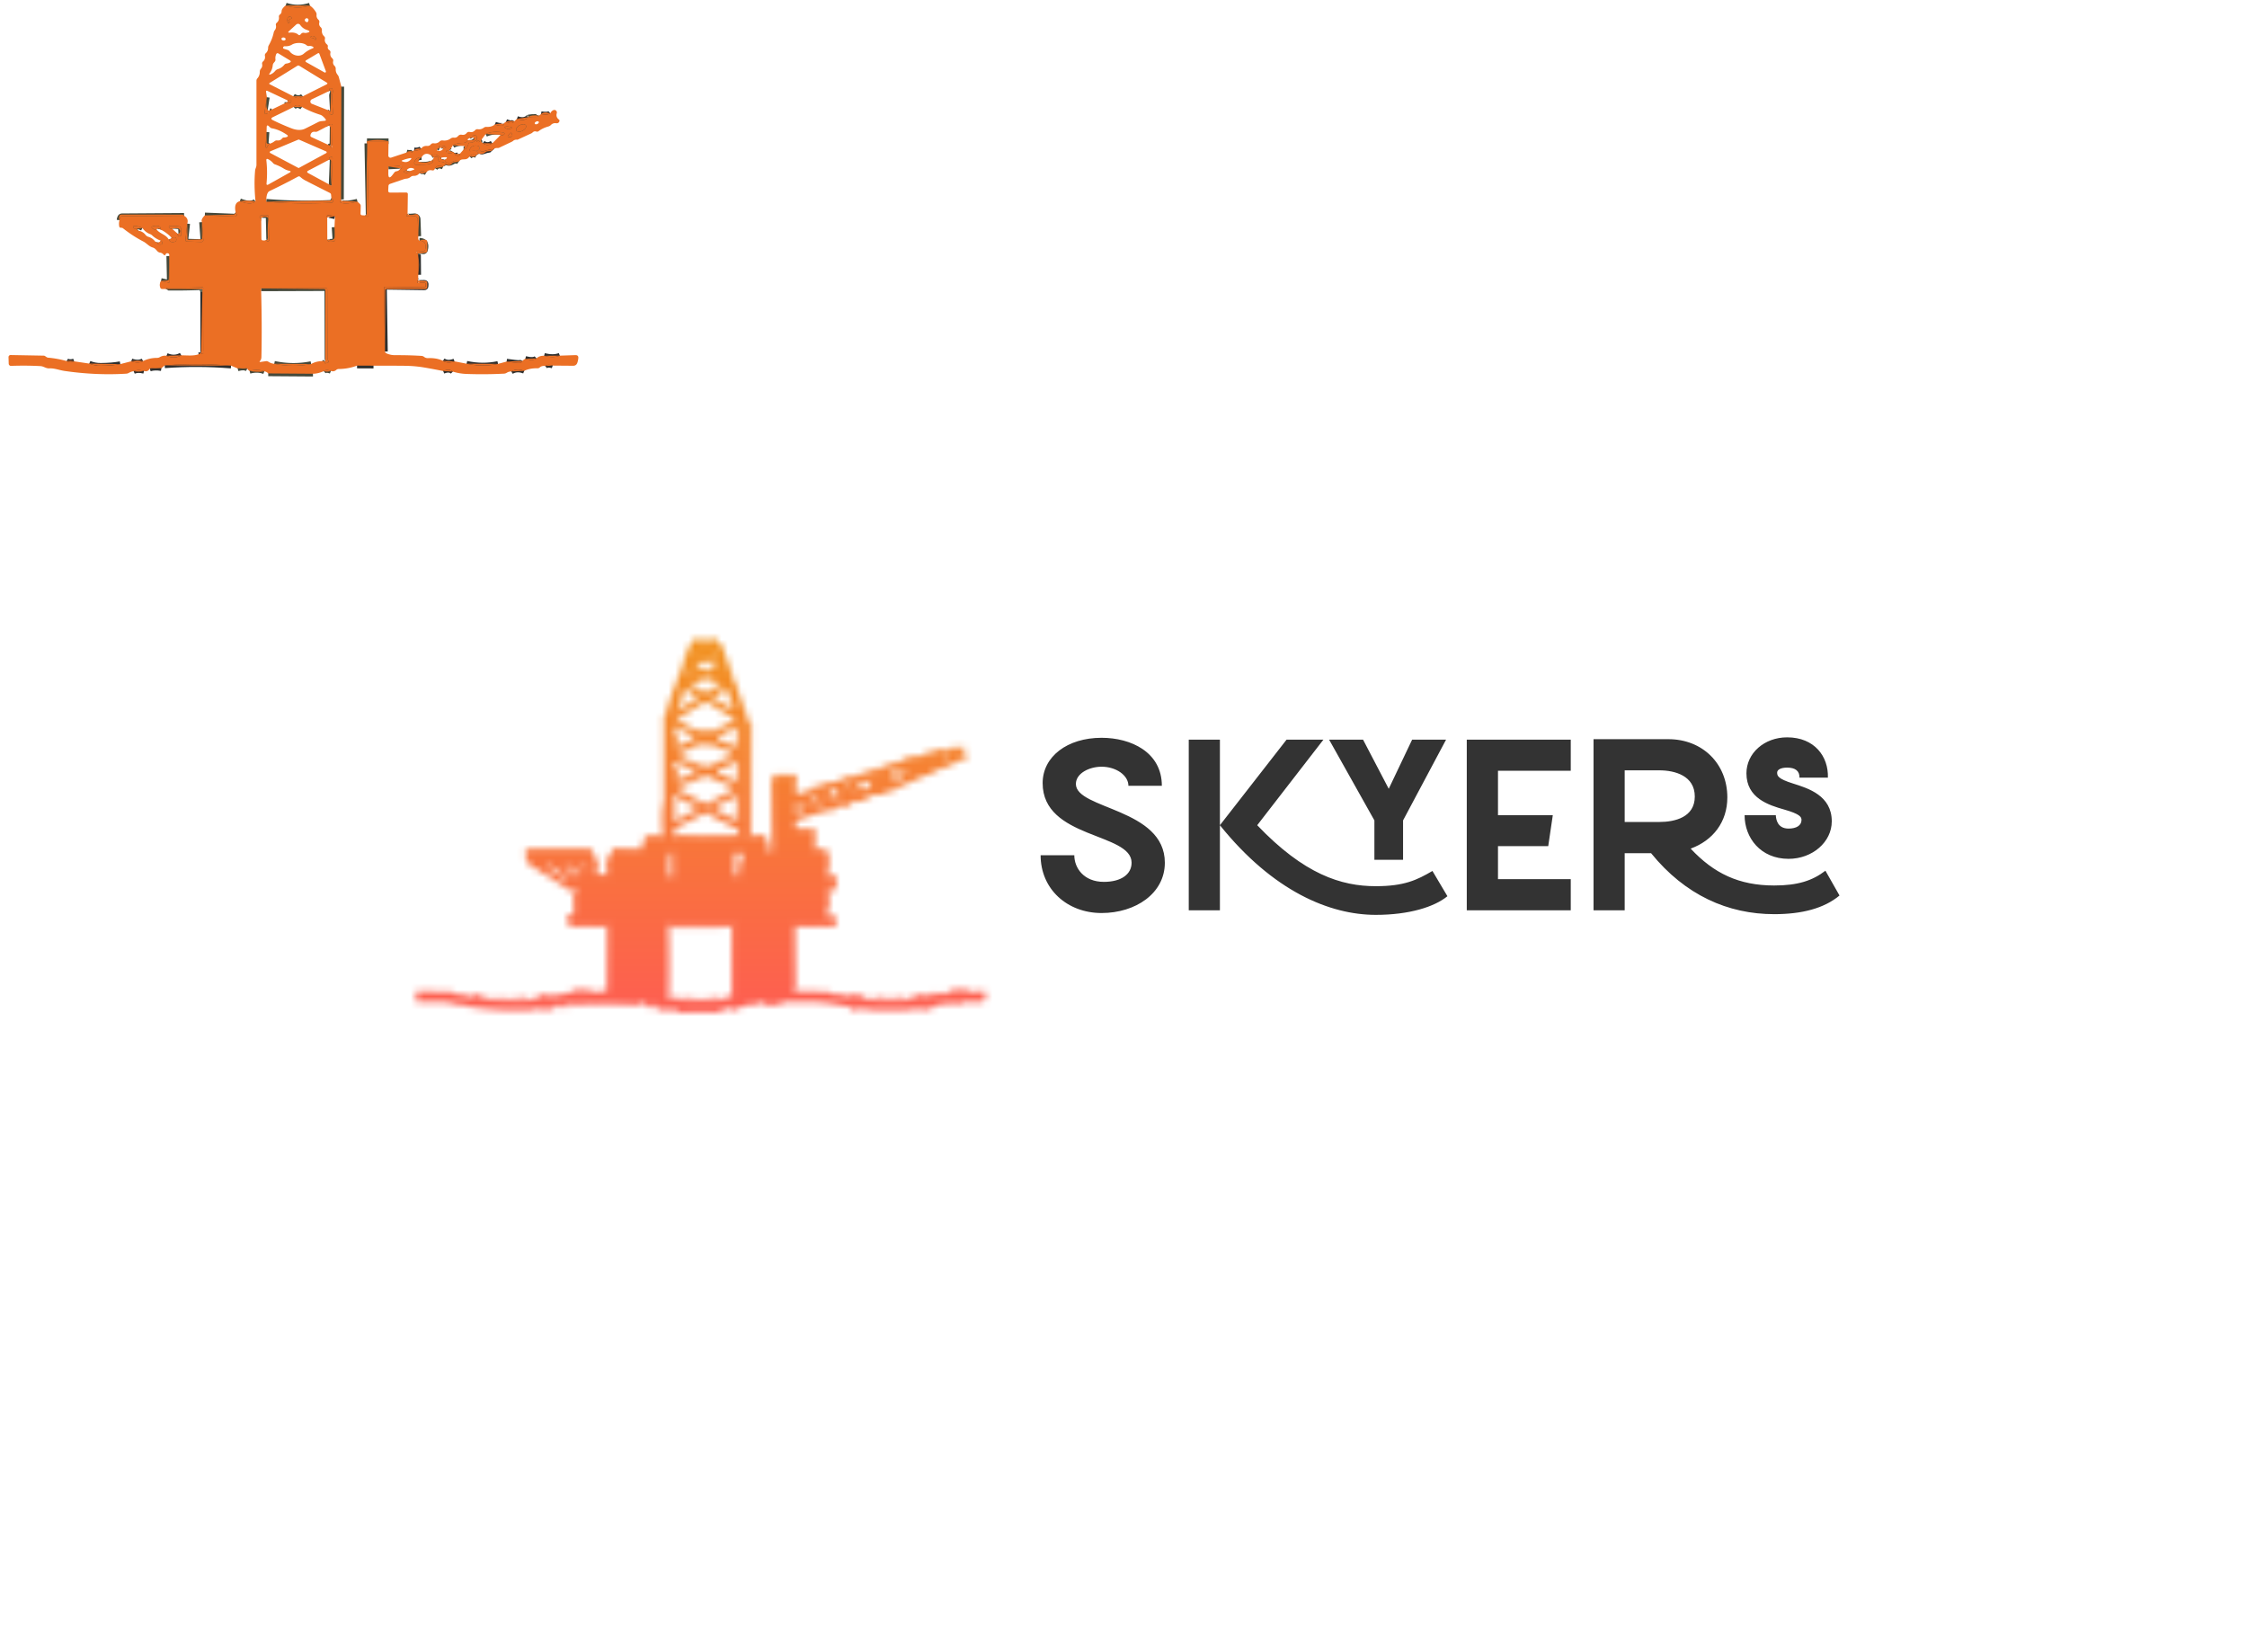 <svg  version="1.0" xmlns="http://www.w3.org/2000/svg" xmlns:xlink="http://www.w3.org/1999/xlink" width="100%" height="100%" viewBox="0 0 340 250"  style="margin: auto;"> <rect data-v-0dd9719b="" x="0" y="0" width="100%" height="100%" fill="transparent" fill-opacity="1" class="background"></rect> <rect data-v-0dd9719b="" x="0" y="0" width="100%" height="100%" fill="transparent" fill-opacity="1" class="watermarklayer"></rect> <g data-v-0dd9719b="" fill="#333" class="icon-text-wrapper icon-svg-group iconsvg" transform="translate(61.658,96.27)"><g class="iconsvg-imagesvg" transform="translate(0,0)" mask="url(#f65b6189-c08b-4311-aeeb-81c2f811cb98)"><g><rect fill="#333" fill-opacity="0" stroke-width="2" x="0" y="0" width="88.8" height="57.459" class="image-rect"></rect> <svg x="0" y="0" width="88.8" height="57.459" filtersec="colorsb7160809336" class="image-svg-svg primary" style="overflow: visible;">
<svg xmlns="http://www.w3.org/2000/svg" viewBox="-0.96 -0.87 210.753 137.782"><g stroke-width="2" fill="none" stroke-linecap="butt"><path stroke="#44483a" d="M101.61 1.13Q105.96 2.57 110.39 1.15M121.8 30.56 121.69 71.48M121.77 71.98Q120.74 72.34 122 72.77 123.56 73.3 127.65 72.29M130.44 77.31Q130.79 77.78 131.16 77.77 131.69 77.76 131.68 77.23L131.2 51.14M131.1 50.36 138.93 50.38M145.51 54.46Q147.32 54.84 147.86 54.06" data-c-stroke="44483a"></path><path stroke="#2e2f2e" d="M148.2 53.68Q150.03 53.84 150.8 53.06M177.51 44.28Q178.91 44.86 180.24 44.77 180.74 44.74 180.68 44.05M181.53 43.33Q183.92 44.38 184.57 43.14M185.51 42.26Q188.18 43.24 189.7 41.73" data-c-stroke="2e2f2e"></path><path stroke="#44483a" d="M 189.70 41.73 Q 190.91 41.52 192.25 41.54 Q 193.32 41.56 193.47 41.10" data-c-stroke="44483a"></path><path stroke="#2e2f2e" d="M194.25 40.54Q196.77 40.96 197.6 40.24M176.59 53.74Q176 53.06 173.24 54.08 172.31 54.43 172.08 53.46L171.79 52.17" data-c-stroke="2e2f2e"></path><path stroke="#44483a" d="M 171.79 52.17 Q 169.36 51.35 168.32 53.44 Q 168.04 53.98 168.65 53.94 L 170.23 53.85" data-c-stroke="44483a"></path><path stroke="#2e2f2e" d="M 170.23 53.85 Q 171.17 54.00 171.69 54.92" data-c-stroke="2e2f2e"></path><path stroke="#44483a" d="M170.8 55.47Q169.33 54.72 168.3 55.91M164.38 57.79Q163.37 57.1 162.09 57.84 160.21 58.91 159.3 57.17M157.79 56.39Q156.1 54.55 154.43 55.54M150.91 56.18Q148.84 56.17 148.26 58A.71.7-83.3 0 0 148.98 58.92C150.46 58.82 152.99 59.06 154.25 58.45Q155.4 57.9 154.84 57.21" data-c-stroke="44483a"></path><path stroke="#44483a" d="M155.38 56.26Q156.01 55.95 156.54 56.06 157.15 56.17 157.03 56.78 156.99 57 157.02 57.22 157.1 57.78 157.67 57.81 159.37 57.88 160.02 58.87M158.74 59.63Q156.81 58.66 155.81 60.18M152.62 61.7Q150.7 60.65 150.14 61.97M145.83 76.78Q144.28 77.98 148.26 77.58A1.15 1.14-3.8 0 1 149.52 78.68L149.74 84.85M150.14 86.46Q153.06 86.56 152.15 89.89A.59.58 10.7 0 1 151.51 90.32L149.7 90.09A.52.52 0 0 0 149.15 90.79Q149.49 91.74 149.69 91.11" data-c-stroke="44483a"></path><path stroke="#2e2f2e" d="M149.65 91.63 149.71 98.84M149.64 100.96Q149.38 100.94 149.33 101.25 149.24 101.79 149.79 101.78L151.85 101.73Q152.48 101.72 152.42 102.35L152.37 103.04Q152.33 103.41 151.96 103.4L137.82 103.2Q137.3 103.2 137.3 103.72L137.64 126.68M158.67 130.05Q160.4 131.21 162.87 130.25M167.25 131.09Q173.05 132.36 178.65 131.16M181.76 130.32Q185.26 130.84 186.5 130.81 187.22 130.79 187.55 130.1M188.54 129.34Q191.52 130.13 192.6 129.16M195.37 128.23Q198.74 129.12 201.08 128.17M198.5 131.78Q196.73 131.16 195.77 131.93M188.15 133.69Q185.53 132.66 183.47 133.9M162.24 133.96Q160.99 132.77 158.74 133.75M133.47 131.81 127.5 131.78" data-c-stroke="2e2f2e"></path><path stroke="#44483a" d="M118.01 133.71Q116.26 133.03 115.41 133.8M111.51 134.74 95.28 134.62M93.86 133.86Q91.44 132.92 88.51 133.7M87.69 132.9Q86.47 132.13 84.17 132.81" data-c-stroke="44483a"></path><path stroke="#2e2f2e" d="M81.79 131.8Q69.61 130.82 57.72 131.7M56.52 132.73Q54.16 132.29 52.31 132.87M50.22 133.71Q47.98 133.1 46.42 133.81M22.14 130.14Q23.26 130.79 24.85 130.24M30.35 131.05Q32.31 131.86 34.5 131.84 38.64 131.81 41.6 131.24M45.58 130.21Q48.14 131.14 49.87 130.14M58.35 128.22Q61.21 129.5 63.73 128.06M70.93 127.03Q70.91 127.47 71.35 127.59 71.68 127.68 71.68 127.34L71.64 104.21" data-c-stroke="2e2f2e"></path><path stroke="#44483a" d="M71.64 104.21 71.69 103.85Q71.79 103.3 71.22 103.33 65.11 103.6 59 103.52 58.47 103.51 58.18 103.98M56.37 101.05 58.99 101.66Q59.54 101.78 59.53 101.22L59.34 92.03M41.31 79Q41.37 78.4 41.57 78.01 41.78 77.59 42.25 77.58L64.73 77.42M65.9 80.27 65.25 86.13Q65.19 86.75 65.81 86.77L71.05 86.93A.65.65 0 0 0 71.72 86.23L71.23 79.72M72.28 77.27 83.21 77.7Q83.76 77.72 83.84 77.17 83.91 76.63 83.45 76.2M84.97 72.13Q88.87 73.67 90.66 72.26" data-c-stroke="44483a"></path><path stroke="#666b5c" stroke-opacity=".996" d="M71.64 104.21Q71.16 104.27 71.4 104.02M171.79 52.17Q172.14 53.49 171.24 53.78 170.76 53.94 170.23 53.85M189.7 41.73Q189.63 41.92 189.26 41.71" data-c-stroke="666b5c" data-o-stroke=".996"></path><path stroke="#44483a" d="M102.77 6.68Q102.93 6.15 103.39 6.01 104.16 5.77 103.5 5.3 103.29 5.16 103.02 5.17 102.41 5.2 102.27 5.8 102.1 6.52 102.33 7.26A.37.36 55.3 0 0 102.97 7.38Q103.14 7.16 102.92 7.04 102.69 6.92 102.77 6.68M111.64 12.23Q111.23 12.11 110.9 12.31 109.98 12.84 111.04 12.86 111.8 12.87 112.22 13.48A.23.23 0 0 0 112.63 13.32Q112.55 12.48 111.64 12.23M104.37 34.06Q106.31 35.33 107.82 34.08M117.85 39.45Q117.19 40.45 118.12 40.73A.49.49 0 0 0 118.75 40.23L118.39 33.96A1.69 1.63 56.5 0 1 118.53 33.2Q118.93 32.31 118.53 31.44A.54.52 83.5 0 0 118.18 31.15Q117.28 30.95 117.56 32.07M94.78 34.4 94.01 39.49Q93.77 41.02 95.09 40.2 96.16 39.54 95.65 39.31M102.16 36.19Q102.17 36.57 102.75 36.53 103.53 36.49 103.64 35.86 103.73 35.27 103.14 35.31 102.74 35.34 102.3 35.56M107.52 37.96Q105.69 36.63 104.5 37.96M117.88 52.06Q117.41 52.31 117.84 52.63A.43.43 0 0 0 118.53 52.29L118.62 44.68Q118.62 44.08 118.03 44.14 117.03 44.26 117.21 44.69M188.782 44.671A1.96 1.14-27.3 0 0 186.517 44.557 1.96 1.14-27.3 0 0 185.298 46.469 1.96 1.14-27.3 0 0 187.563 46.583 1.96 1.14-27.3 0 0 188.782 44.671M94.67 47.04Q94.5 49.65 94.3 52.25 94.28 52.51 94.42 52.64 94.7 52.93 94.86 52.56 95.17 51.83 95.77 51.27M183.22 45.21Q182.28 44.95 181.35 45.07 180.66 45.16 181.23 45.54 182.25 46.23 183.26 45.82 184.17 45.46 183.22 45.21" data-c-stroke="44483a"></path><path stroke="#2e2f2e" d="M 173.12 51.08 Q 174.75 52.30 176.57 51.14" data-c-stroke="2e2f2e"></path><path stroke="#44483a" d="M179.67 48.03Q180.07 48.37 180.3 48.26 181.84 47.48 180.15 47.16 176.8 46.54 174.17 47.77M182.88 47.6 182.46 48.08Q181.78 48.85 182.82 48.86 183.23 48.87 183.6 48.7 183.93 48.56 183.83 48.21L183.7 47.77Q183.45 46.95 182.88 47.6M167.68 50.01C167.36 50.61 166.75 50.98 166 50.99Q163.72 50.99 162.27 51.84M160.88 53.67Q160.79 53.49 160.19 53.68A.41.41 0 0 0 160.1 54.42Q161.57 55.28 162.24 54.22" data-c-stroke="44483a"></path><path stroke="#2e2f2e" d="M 162.85 54.77 Q 163.11 55.58 164.01 55.62 Q 164.88 55.67 164.77 54.97" data-c-stroke="2e2f2e"></path>
<path stroke="#44483a" d="M166.17 53.37Q167.36 53.33 167.9 51.41 168.04 50.93 168.55 50.93 169.58 50.93 170.24 50.28 170.55 49.97 170.82 50.31 171.17 50.75 171.71 50.67 172.09 50.61 171.85 50.31 171.68 50.09 171.43 50.11 170.73 50.17 170.92 49.47 171.03 49.06 170.91 48.69A.77.77 0 0 0 169.92 48.2Q169.2 48.45 169.51 49.01M158.85 52.95Q159.4 53 159.62 52.85A.31.31 0 0 0 159.59 52.32Q158.74 51.88 157.65 52.06 157.22 52.12 157.24 52.55 157.24 52.75 157.47 52.84M118.24 66.52 118.63 56.62Q118.65 56 118.05 56.1 117.2 56.25 117.37 57.08M143.28 60.21Q143.65 60.39 143.76 59.88A.46.46 0 0 0 143.29 59.32L138.87 59.55M145.43 60.95Q144.9 61.05 144.87 61.07 143.97 61.67 145.04 61.81 146.4 61.98 146.53 61.25M94.55 72.32Q106.39 73.3 118.19 72.69 118.71 72.66 118.78 72.14 118.88 71.41 118.19 71.03M94.44 86.29Q94.76 86.67 95.06 86.74A.43.43 0 0 0 95.59 86.31L95.39 77.68A.47.47 0 0 0 94.93 77.22L93 77.18Q92.46 77.17 92.22 77.67 91.96 78.23 92.72 78.31M116.71 86.09Q116.82 87.22 119.17 86.65 119.65 86.53 119.61 86.04L119.31 81.54" data-c-stroke="44483a"></path><path stroke="#2e2f2e" d="M 119.50 77.65 Q 115.96 76.62 116.68 77.98" data-c-stroke="2e2f2e"></path><path stroke="#44483a" d="M55.18 87.1Q55.03 87.97 56.34 87.86A.6.59 79.1 0 0 56.86 87.09Q56.69 86.57 56.27 86.44M49.62 81.85Q48.32 81.17 46.66 81.12A.38.37 70 0 0 46.37 81.75Q47.05 82.48 47.7 82.1M59.2 86.05Q59.74 87.35 61.42 86.84 61.78 86.73 61.89 86.37 62 86 61.86 85.64A.63.62-13.3 0 0 61.21 85.24L60.19 85.34M56.14 82.38Q56.5 80.82 54.01 81.1 52.07 81.33 53.74 82.34 53.99 82.49 54.7 82.34M62.46 83.98Q62.21 84.53 62.88 84.82A.61.61 0 0 0 63.73 84.22L63.6 82.06Q63.55 81.31 62.8 81.24 61.4 81.12 60.02 81.09 58.65 81.07 59.65 82 59.77 82.11 60.39 82.12M97.46 131.11Q104.23 132.55 110.85 131.21M115.98 130.24Q115.25 131.43 117 130.64 117.27 130.52 117.2 130.23 117.16 130.06 117.05 129.93 116.76 129.61 116.76 129.17L116.69 104.17Q116.69 103.7 116.22 103.7L92.67 103.78" data-c-stroke="44483a"></path></g><path fill="#EB6F24" d="M 101.61 1.13 Q 105.96 2.57 110.39 1.15 Q 111.67 2.02 112.60 3.57 Q 112.86 4.00 112.81 4.51 Q 112.70 5.57 113.50 6.30 A 1.03 1.03 0.0 0 1 113.81 7.30 Q 113.56 8.30 114.32 9.01 A 1.42 1.40 24.7 0 1 114.75 10.15 Q 114.63 11.44 115.59 12.34 A 0.92 0.89 -63.2 0 1 115.85 13.18 Q 115.58 14.41 116.60 15.26 Q 116.98 15.57 116.89 16.05 Q 116.74 16.86 117.44 17.32 A 0.93 0.93 0.0 0 1 117.84 18.29 Q 117.59 19.44 118.48 20.27 Q 118.97 20.71 118.83 21.35 Q 118.61 22.32 119.33 23.03 Q 119.79 23.49 119.76 24.14 Q 119.70 25.35 120.43 26.26 Q 120.77 26.67 120.90 27.17 L 121.80 30.56 L 121.69 71.48 Q 121.65 71.55 121.77 71.98 Q 120.74 72.34 122.00 72.77 Q 123.56 73.30 127.65 72.29 L 128.48 73.06 Q 128.85 73.40 128.84 73.90 L 128.77 76.58 Q 128.75 77.19 129.37 77.24 L 130.44 77.31 Q 130.79 77.78 131.16 77.77 Q 131.69 77.76 131.68 77.23 L 131.20 51.14 Q 131.03 51.52 131.10 50.36 L 138.93 50.38 L 138.85 55.56 A 0.78 0.78 0.0 0 0 139.87 56.32 L 145.51 54.46 Q 147.32 54.84 147.86 54.06 Q 147.61 53.94 148.20 53.68 Q 150.03 53.84 150.80 53.06 Q 151.42 51.97 153.00 52.08 Q 153.73 52.13 154.26 51.53 Q 154.70 51.02 155.36 51.12 Q 156.57 51.30 157.46 50.45 A 1.34 1.33 -63.2 0 1 158.55 50.09 Q 160.20 50.31 161.43 49.41 Q 161.98 49.00 162.67 49.08 Q 163.57 49.18 164.15 48.50 Q 164.69 47.87 165.51 48.02 Q 166.59 48.23 167.26 47.40 A 1.11 1.09 25.3 0 1 168.38 47.01 Q 169.54 47.27 170.30 46.40 A 1.15 1.14 24.6 0 1 171.33 46.02 Q 172.52 46.19 173.49 45.46 A 1.43 1.38 -61.0 0 1 174.45 45.17 Q 176.32 45.28 177.51 44.28 Q 178.91 44.86 180.24 44.77 Q 180.74 44.74 180.68 44.05 Q 181.04 43.57 181.53 43.33 Q 183.92 44.38 184.57 43.14 L 185.51 42.26 Q 188.18 43.24 189.70 41.73 Q 190.91 41.52 192.25 41.54 Q 193.32 41.56 193.47 41.10 L 194.25 40.54 Q 196.77 40.96 197.60 40.24 Q 198.03 39.41 198.70 39.11 A 0.92 0.92 0.0 0 1 199.97 40.21 Q 199.55 41.62 200.75 42.52 A 0.52 0.51 29.2 0 1 200.93 43.13 Q 200.62 43.97 199.73 43.84 Q 198.63 43.68 197.84 44.48 Q 197.45 44.87 196.92 45.02 Q 194.79 45.62 193.38 46.72 Q 193.00 47.01 192.54 46.86 Q 191.78 46.62 191.23 47.16 Q 190.98 47.40 190.67 47.55 L 185.85 49.77 A 0.54 0.51 34.0 0 1 185.55 49.82 Q 184.73 49.74 184.12 50.25 Q 183.84 50.48 183.51 50.63 L 179.07 52.73 A 1.21 1.06 30.3 0 1 178.55 52.83 Q 177.23 52.75 176.59 53.74 Q 176.00 53.06 173.24 54.08 Q 172.31 54.43 172.08 53.46 L 171.79 52.17 Q 169.36 51.35 168.32 53.44 Q 168.04 53.98 168.65 53.94 L 170.23 53.85 Q 171.17 54.00 171.69 54.92 Q 171.21 55.03 170.80 55.47 Q 169.33 54.72 168.30 55.91 C 167.05 57.83 165.60 56.13 164.38 57.79 Q 163.37 57.10 162.09 57.84 Q 160.21 58.91 159.30 57.17 Q 161.46 55.70 157.79 56.39 Q 156.10 54.55 154.43 55.54 Q 152.28 54.07 150.91 56.18 Q 148.84 56.17 148.26 58.00 A 0.71 0.70 -83.3 0 0 148.98 58.92 C 150.46 58.82 152.99 59.06 154.25 58.45 Q 155.40 57.90 154.84 57.21 Q 155.18 56.81 155.38 56.26 Q 156.01 55.95 156.54 56.06 Q 157.15 56.17 157.03 56.78 Q 156.99 57.00 157.02 57.22 Q 157.10 57.78 157.67 57.81 Q 159.37 57.88 160.02 58.87 Q 159.15 58.93 158.74 59.63 Q 156.81 58.66 155.81 60.18 Q 155.63 60.66 155.36 60.87 Q 155.15 61.03 154.62 60.92 Q 153.33 60.67 152.62 61.70 Q 150.70 60.65 150.14 61.97 Q 149.42 62.97 147.98 62.95 Q 147.42 62.94 146.98 63.30 Q 146.27 63.89 145.35 63.96 Q 144.89 64.00 144.45 64.15 L 139.50 65.84 Q 138.92 66.04 138.89 66.66 L 138.81 68.26 Q 138.78 69.00 139.51 69.00 L 145.31 68.99 Q 145.93 68.99 145.93 69.61 L 145.83 76.78 Q 144.28 77.98 148.26 77.58 A 1.15 1.14 -3.8 0 1 149.52 78.68 L 149.74 84.85 Q 149.55 86.20 150.14 86.46 Q 153.06 86.56 152.15 89.89 A 0.59 0.58 10.7 0 1 151.51 90.32 L 149.70 90.09 A 0.52 0.52 0.0 0 0 149.15 90.79 Q 149.49 91.74 149.69 91.11 L 149.65 91.63 L 149.71 98.84 L 149.64 100.96 Q 149.38 100.94 149.33 101.25 Q 149.24 101.79 149.79 101.78 L 151.85 101.73 Q 152.48 101.72 152.42 102.35 L 152.37 103.04 Q 152.33 103.41 151.96 103.40 L 137.82 103.20 Q 137.30 103.20 137.30 103.72 L 137.64 126.68 Q 137.57 127.32 139.48 127.79 Q 140.33 128.01 141.54 128.00 Q 146.24 127.97 150.90 128.26 A 1.64 1.61 65.2 0 1 151.80 128.60 Q 152.43 129.10 153.24 129.07 Q 156.41 128.94 158.67 130.05 Q 160.40 131.21 162.87 130.25 L 167.25 131.09 Q 173.05 132.36 178.65 131.16 L 181.76 130.32 Q 185.26 130.84 186.50 130.81 Q 187.22 130.79 187.55 130.10 Q 187.89 129.63 188.54 129.34 Q 191.52 130.13 192.60 129.16 Q 193.75 128.11 195.37 128.23 Q 198.74 129.12 201.08 128.17 L 206.71 127.98 Q 207.91 127.95 207.78 129.13 Q 207.69 129.99 207.43 130.74 Q 207.05 131.85 205.89 131.84 L 198.50 131.78 Q 196.73 131.16 195.77 131.93 Q 194.51 131.79 193.80 132.44 Q 193.44 132.77 192.95 132.76 Q 190.18 132.69 188.15 133.69 Q 185.53 132.66 183.47 133.90 Q 182.53 133.93 181.77 134.41 A 1.97 1.94 -62.3 0 1 180.86 134.70 Q 174.05 135.06 167.25 134.81 Q 164.60 134.71 162.24 133.96 Q 160.99 132.77 158.74 133.75 Q 155.28 133.05 151.75 132.45 Q 148.39 131.89 144.69 131.85 Q 139.07 131.80 133.47 131.81 L 127.50 131.78 Q 124.39 132.98 120.82 133.02 A 1.30 1.28 -65.5 0 0 119.96 133.35 Q 119.09 134.12 118.01 133.71 Q 116.26 133.03 115.41 133.80 Q 113.34 134.72 111.51 134.74 L 95.28 134.62 Q 94.71 134.01 93.86 133.86 Q 91.44 132.92 88.51 133.70 Q 88.05 133.52 87.69 132.90 Q 86.47 132.13 84.17 132.81 L 81.79 131.80 Q 69.61 130.82 57.72 131.70 L 56.52 132.73 Q 54.16 132.29 52.31 132.87 Q 51.53 134.21 50.22 133.71 Q 47.98 133.10 46.42 133.81 Q 45.49 133.97 44.66 134.44 Q 44.25 134.68 43.77 134.71 Q 32.91 135.39 21.42 133.73 C 19.47 133.45 17.79 132.70 15.84 132.79 C 14.58 132.84 13.83 132.04 12.65 131.97 Q 7.70 131.68 1.95 131.88 A 0.81 0.81 0.0 0 1 1.11 131.10 L 1.04 128.71 A 0.74 0.74 0.0 0 1 1.80 127.95 L 13.80 128.17 A 1.03 0.97 61.5 0 1 14.32 128.34 Q 14.64 128.57 14.98 128.77 Q 15.17 128.88 15.38 128.90 Q 18.88 129.21 22.14 130.14 Q 23.26 130.79 24.85 130.24 L 30.35 131.05 Q 32.31 131.86 34.50 131.84 Q 38.64 131.81 41.60 131.24 L 45.58 130.21 Q 48.14 131.14 49.87 130.14 Q 52.13 128.99 54.98 128.98 Q 55.47 128.98 55.90 128.73 Q 57.11 128.02 58.35 128.22 Q 61.21 129.50 63.73 128.06 C 65.68 128.01 69.58 128.56 70.93 127.03 Q 70.91 127.47 71.35 127.59 Q 71.68 127.68 71.68 127.34 L 71.64 104.21 L 71.69 103.85 Q 71.79 103.30 71.22 103.33 Q 65.11 103.60 59.00 103.52 Q 58.47 103.51 58.18 103.98 L 56.81 103.98 Q 56.28 103.99 56.10 103.49 Q 55.65 102.25 56.37 101.05 L 58.99 101.66 Q 59.54 101.78 59.53 101.22 L 59.34 92.03 Q 59.45 91.68 59.30 91.37 Q 59.15 91.06 58.81 91.01 Q 58.27 90.93 58.03 91.43 Q 57.75 92.03 57.32 91.52 Q 56.80 90.91 56.03 90.79 Q 55.46 90.70 55.06 90.28 C 54.53 89.70 54.15 89.17 53.35 88.93 C 51.95 88.51 51.21 87.41 49.90 86.73 Q 46.17 84.80 42.57 81.96 Q 42.29 81.75 41.83 81.76 Q 41.29 81.77 41.20 81.23 Q 41.00 80.06 41.31 79.00 Q 41.37 78.40 41.57 78.01 Q 41.78 77.59 42.25 77.58 L 64.73 77.42 Q 66.48 78.39 65.90 80.27 L 65.25 86.13 Q 65.19 86.75 65.81 86.77 L 71.05 86.93 A 0.65 0.65 0.0 0 0 71.72 86.23 L 71.23 79.72 Q 70.73 78.75 72.28 77.27 L 83.21 77.70 Q 83.76 77.72 83.84 77.17 Q 83.91 76.63 83.45 76.20 Q 82.70 72.66 84.97 72.13 Q 88.87 73.67 90.66 72.26 Q 90.05 66.23 90.51 61.00 C 90.57 60.30 91.00 59.79 91.00 58.93 Q 91.00 43.31 91.00 28.44 Q 91.00 27.94 91.34 27.56 Q 92.22 26.58 92.21 25.17 Q 92.21 24.53 92.63 24.05 Q 93.25 23.34 93.06 22.36 A 0.96 0.94 64.3 0 1 93.37 21.45 Q 94.31 20.63 94.07 19.36 Q 93.97 18.82 94.37 18.45 Q 95.24 17.66 95.23 16.48 Q 95.23 16.00 95.47 15.57 Q 96.79 13.24 97.26 10.94 A 1.91 1.85 70.7 0 1 97.64 10.12 Q 98.29 9.27 98.05 8.25 A 0.85 0.85 0.0 0 1 98.33 7.42 Q 99.31 6.61 99.15 5.27 Q 99.08 4.72 99.52 4.40 Q 100.10 3.97 100.12 3.25 Q 100.14 2.75 100.42 2.33 Q 100.96 1.54 101.61 1.13 Z M 102.77 6.68 Q 102.93 6.15 103.39 6.01 Q 104.16 5.77 103.50 5.30 Q 103.29 5.16 103.02 5.17 Q 102.41 5.20 102.27 5.80 Q 102.10 6.52 102.33 7.26 A 0.37 0.36 55.3 0 0 102.97 7.38 Q 103.14 7.16 102.92 7.04 Q 102.69 6.92 102.77 6.68 Z M 108.73 5.99 A 0.60 0.60 0.0 0 0 108.76 6.89 Q 109.69 7.63 109.89 6.43 A 0.55 0.54 -66.7 0 0 109.70 5.94 Q 109.22 5.53 108.73 5.99 Z M 108.24 11.03 Q 108.77 11.14 109.27 11.03 Q 111.17 10.61 109.32 10.00 Q 107.80 9.50 106.88 8.19 A 0.97 0.97 0.0 0 0 105.43 8.03 L 102.87 10.37 Q 102.10 11.07 103.13 10.96 Q 105.13 10.76 106.24 11.77 A 0.47 0.47 0.0 0 0 106.90 11.73 L 107.23 11.37 A 1.08 1.07 -63.4 0 1 108.24 11.03 Z M 111.64 12.23 Q 111.23 12.11 110.90 12.31 Q 109.98 12.84 111.04 12.86 Q 111.80 12.87 112.22 13.48 A 0.23 0.23 0.0 0 0 112.63 13.32 Q 112.55 12.48 111.64 12.23 Z M 101.584 13.374 A 0.76 0.55 7.1 0 0 100.898 12.734 A 0.76 0.55 7.1 0 0 100.076 13.186 A 0.76 0.55 7.1 0 0 100.762 13.826 A 0.76 0.55 7.1 0 0 101.584 13.374 Z M 109.16 15.53 C 107.97 14.50 105.27 14.47 103.86 15.33 Q 102.79 15.98 101.25 15.91 Q 100.99 15.89 100.82 16.09 Q 100.36 16.64 101.05 16.86 L 102.25 17.23 A 1.72 1.68 79.4 0 1 103.09 17.82 C 104.22 19.29 106.64 19.93 108.18 18.60 Q 109.58 17.38 111.35 16.69 Q 112.08 16.40 111.38 16.04 Q 110.79 15.74 110.09 15.82 Q 109.56 15.88 109.16 15.53 Z M 97.63 21.51 L 97.30 21.91 Q 96.96 22.32 96.91 22.85 Q 96.76 24.37 95.86 25.64 Q 95.25 26.48 96.21 26.08 Q 97.12 25.69 97.77 24.89 Q 98.18 24.39 98.80 24.20 Q 100.17 23.78 101.12 22.61 Q 101.43 22.24 101.92 22.18 Q 102.48 22.11 103.01 21.87 Q 103.86 21.48 103.06 21.00 L 99.04 18.56 Q 98.41 18.18 98.13 18.87 Q 97.78 19.75 97.89 20.63 Q 97.95 21.13 97.63 21.51 Z M 113.82 18.63 A 0.35 0.35 0.0 0 0 113.31 18.45 L 108.97 21.04 A 0.35 0.35 0.0 0 0 108.98 21.65 L 115.69 25.41 A 0.35 0.35 0.0 0 0 116.19 24.98 L 113.82 18.63 Z M 104.37 34.06 Q 106.31 35.33 107.82 34.08 L 116.44 29.74 Q 117.05 29.43 116.47 29.08 L 106.58 23.02 Q 106.19 22.78 105.81 23.02 L 95.87 29.18 Q 95.38 29.49 95.90 29.75 L 104.37 34.06 Z M 117.56 32.07 L 111.07 35.17 A 0.90 0.89 -47.1 0 0 111.13 36.81 L 117.85 39.45 Q 117.19 40.45 118.12 40.73 A 0.49 0.49 0.0 0 0 118.75 40.23 L 118.39 33.96 A 1.69 1.63 56.5 0 1 118.53 33.20 Q 118.93 32.31 118.53 31.44 A 0.54 0.52 83.5 0 0 118.18 31.15 Q 117.28 30.95 117.56 32.07 Z M 94.78 34.40 L 94.01 39.49 Q 93.77 41.02 95.09 40.20 Q 96.16 39.54 95.65 39.31 L 102.16 36.19 Q 102.17 36.57 102.75 36.53 Q 103.53 36.49 103.64 35.86 Q 103.73 35.27 103.14 35.31 Q 102.74 35.34 102.30 35.56 L 95.03 32.13 Q 94.39 31.83 94.50 32.53 L 94.78 34.40 Z M 104.50 37.96 L 96.99 41.62 Q 95.84 42.18 96.98 42.74 Q 100.20 44.32 103.62 45.66 C 105.20 46.28 107.05 46.59 108.66 45.80 Q 111.02 44.64 113.40 43.42 Q 113.96 43.14 114.59 43.08 L 115.71 42.97 Q 116.50 42.90 116.01 42.28 Q 115.01 41.05 114.22 40.80 Q 110.63 39.67 107.52 37.96 Q 105.69 36.63 104.50 37.96 Z M 193.432 43.359 A 0.79 0.48 -24.0 0 0 192.515 43.242 A 0.79 0.48 -24.0 0 0 191.988 44.001 A 0.79 0.48 -24.0 0 0 192.905 44.118 A 0.79 0.48 -24.0 0 0 193.432 43.359 Z M 117.21 44.69 L 113.22 46.78 Q 112.78 47.01 112.30 46.95 Q 110.91 46.77 110.59 48.15 Q 110.48 48.66 110.95 48.87 L 117.88 52.06 Q 117.41 52.31 117.84 52.63 A 0.43 0.43 0.0 0 0 118.53 52.29 L 118.62 44.68 Q 118.62 44.08 118.03 44.14 Q 117.03 44.26 117.21 44.69 Z M 188.782 44.671 A 1.96 1.14 -27.3 0 0 186.517 44.557 A 1.96 1.14 -27.3 0 0 185.298 46.469 A 1.96 1.14 -27.3 0 0 187.563 46.583 A 1.96 1.14 -27.3 0 0 188.782 44.671 Z M 94.67 47.04 Q 94.50 49.65 94.30 52.25 Q 94.28 52.51 94.42 52.64 Q 94.70 52.93 94.86 52.56 Q 95.17 51.83 95.77 51.27 Q 96.73 51.03 97.61 50.34 Q 98.03 50.03 98.54 50.09 Q 99.63 50.21 100.29 49.38 Q 100.57 49.02 101.03 49.02 Q 101.51 49.01 101.95 48.85 Q 102.78 48.54 102.05 48.04 Q 99.31 46.15 96.56 45.67 A 1.22 1.17 69.9 0 1 95.99 45.39 L 95.53 44.95 Q 94.74 44.21 94.71 45.28 L 94.67 47.04 Z M 183.22 45.21 Q 182.28 44.95 181.35 45.07 Q 180.66 45.16 181.23 45.54 Q 182.25 46.23 183.26 45.82 Q 184.17 45.46 183.22 45.21 Z M 174.17 47.77 L 172.65 49.80 Q 172.35 50.20 172.63 50.61 Q 172.81 50.86 173.12 51.08 Q 174.75 52.30 176.57 51.14 L 179.67 48.03 Q 180.07 48.37 180.30 48.26 Q 181.84 47.48 180.15 47.16 Q 176.80 46.54 174.17 47.77 Z M 182.88 47.60 L 182.46 48.08 Q 181.78 48.85 182.82 48.86 Q 183.23 48.87 183.60 48.70 Q 183.93 48.56 183.83 48.21 L 183.70 47.77 Q 183.45 46.95 182.88 47.60 Z M 169.51 49.01 Q 167.40 49.34 167.68 50.01 C 167.36 50.61 166.75 50.98 166.00 50.99 Q 163.72 50.99 162.27 51.84 Q 161.79 52.83 160.88 53.67 Q 160.79 53.49 160.19 53.68 A 0.41 0.41 0.0 0 0 160.10 54.42 Q 161.57 55.28 162.24 54.22 Q 162.66 54.37 162.85 54.77 Q 163.11 55.58 164.01 55.62 Q 164.88 55.67 164.77 54.97 L 166.17 53.37 Q 167.36 53.33 167.90 51.41 Q 168.04 50.93 168.55 50.93 Q 169.58 50.93 170.24 50.28 Q 170.55 49.97 170.82 50.31 Q 171.17 50.75 171.71 50.67 Q 172.09 50.61 171.85 50.31 Q 171.68 50.09 171.43 50.11 Q 170.73 50.17 170.92 49.47 Q 171.03 49.06 170.91 48.69 A 0.77 0.77 0.0 0 0 169.92 48.20 Q 169.20 48.45 169.51 49.01 Z M 116.31 54.68 A 0.34 0.34 0.0 0 0 116.28 54.07 L 106.45 49.79 A 0.34 0.34 0.0 0 0 106.19 49.79 L 96.04 54.03 A 0.34 0.34 0.0 0 0 96.01 54.65 L 106.14 60.03 A 0.34 0.34 0.0 0 0 106.46 60.03 L 116.31 54.68 Z M 157.47 52.84 Q 156.93 53.00 156.89 53.04 Q 155.98 53.78 157.15 53.89 Q 158.20 53.98 158.85 52.95 Q 159.40 53.00 159.62 52.85 A 0.31 0.31 0.0 0 0 159.59 52.32 Q 158.74 51.88 157.65 52.06 Q 157.22 52.12 157.24 52.55 Q 157.24 52.75 157.47 52.84 Z M 117.37 57.08 L 109.85 61.02 Q 108.95 61.49 109.84 61.97 L 118.24 66.52 L 118.63 56.62 Q 118.65 56.00 118.05 56.10 Q 117.20 56.25 117.37 57.08 Z M 143.93 57.30 Q 143.45 57.49 143.93 57.68 Q 145.69 58.41 146.94 57.04 Q 147.58 56.35 146.65 56.52 Q 145.29 56.76 143.93 57.30 Z M 100.88 60.28 Q 99.36 59.34 97.65 58.74 Q 97.31 58.62 97.08 58.35 Q 96.32 57.45 95.30 56.92 Q 94.50 56.51 94.60 57.40 Q 95.05 61.50 94.66 65.64 Q 94.58 66.49 95.33 66.07 L 102.99 61.78 Q 103.87 61.29 102.88 61.09 C 102.11 60.93 101.55 60.69 100.88 60.28 Z M 138.87 59.55 L 138.85 62.09 Q 138.84 64.57 140.35 62.61 L 141.04 61.71 Q 141.33 61.34 141.81 61.27 Q 142.74 61.13 143.28 60.21 Q 143.65 60.39 143.76 59.88 A 0.46 0.46 0.0 0 0 143.29 59.32 L 138.87 59.55 Z M 145.43 60.95 Q 144.90 61.05 144.87 61.07 Q 143.97 61.67 145.04 61.81 Q 146.40 61.98 146.53 61.25 L 147.96 60.76 Q 148.59 60.54 147.98 60.28 Q 146.51 59.65 145.43 60.95 Z M 94.55 72.32 Q 106.39 73.30 118.19 72.69 Q 118.71 72.66 118.78 72.14 Q 118.88 71.41 118.19 71.03 L 118.07 69.78 Q 118.02 69.33 117.61 69.12 Q 113.20 66.90 108.88 64.69 Q 107.81 64.15 106.89 63.31 Q 106.52 62.97 106.08 63.21 Q 101.03 65.94 95.74 68.46 Q 94.54 69.03 94.55 72.32 Z M 92.72 78.31 L 92.80 85.79 Q 92.81 86.30 93.31 86.36 Q 93.85 86.42 94.44 86.29 Q 94.76 86.67 95.06 86.74 A 0.43 0.43 0.0 0 0 95.59 86.31 L 95.39 77.68 A 0.47 0.47 0.0 0 0 94.93 77.22 L 93.00 77.18 Q 92.46 77.17 92.22 77.67 Q 91.96 78.23 92.72 78.31 Z M 116.68 77.98 L 116.71 86.09 Q 116.82 87.22 119.17 86.65 Q 119.65 86.53 119.61 86.04 L 119.31 81.54 L 119.50 77.65 Q 115.96 76.62 116.68 77.98 Z M 47.70 82.10 Q 47.64 82.35 47.83 82.58 Q 48.01 82.79 48.29 82.85 Q 49.81 83.15 50.73 84.32 Q 51.16 84.87 51.83 85.07 Q 53.23 85.48 54.19 86.68 Q 54.44 86.99 54.84 87.05 L 55.18 87.10 Q 55.03 87.97 56.34 87.86 A 0.60 0.59 79.1 0 0 56.86 87.09 Q 56.69 86.57 56.27 86.44 Q 54.48 85.81 53.17 84.55 A 2.48 2.36 75.4 0 0 52.33 84.03 Q 50.69 83.41 49.62 81.85 Q 48.32 81.17 46.66 81.12 A 0.38 0.37 70.0 0 0 46.37 81.75 Q 47.05 82.48 47.70 82.10 Z M 54.70 82.34 C 56.14 84.12 58.02 84.07 59.20 86.05 Q 59.74 87.35 61.42 86.84 Q 61.78 86.73 61.89 86.37 Q 62.00 86.00 61.86 85.64 A 0.63 0.62 -13.3 0 0 61.21 85.24 L 60.19 85.34 Q 58.19 83.33 56.14 82.38 Q 56.50 80.82 54.01 81.10 Q 52.07 81.33 53.74 82.34 Q 53.99 82.49 54.70 82.34 Z M 60.39 82.12 L 62.46 83.98 Q 62.21 84.53 62.88 84.82 A 0.61 0.61 0.0 0 0 63.73 84.22 L 63.60 82.06 Q 63.55 81.31 62.80 81.24 Q 61.40 81.12 60.02 81.09 Q 58.65 81.07 59.65 82.00 Q 59.77 82.11 60.39 82.12 Z M 92.67 103.78 Q 93.06 116.78 92.80 128.68 Q 92.78 129.55 92.30 130.09 Q 91.88 130.55 92.49 130.46 L 94.40 130.18 Q 94.91 130.11 95.35 130.39 Q 96.36 131.05 97.46 131.11 Q 104.23 132.55 110.85 131.21 Q 113.13 129.90 115.98 130.24 Q 115.25 131.43 117.00 130.64 Q 117.27 130.52 117.20 130.23 Q 117.16 130.06 117.05 129.93 Q 116.76 129.61 116.76 129.17 L 116.69 104.17 Q 116.69 103.70 116.22 103.70 L 92.67 103.78 Z" data-c-fill="0d0d0d"></path>
<path fill="#EB6F24" fill-opacity=".996" d="M101.61 1.13 110.39 1.15Q105.96 2.57 101.61 1.13ZM102.92 7.04Q103.14 7.16 102.97 7.38A.37.36 55.3 0 1 102.33 7.26Q102.1 6.52 102.27 5.8 102.41 5.2 103.02 5.17 103.29 5.16 103.5 5.3 104.16 5.77 103.39 6.01 102.93 6.15 102.77 6.68 102.69 6.92 102.92 7.04ZM111.64 12.23Q112.55 12.48 112.63 13.32A.23.23 0 0 1 112.22 13.48Q111.8 12.87 111.04 12.86 109.98 12.84 110.9 12.31 111.23 12.11 111.64 12.23ZM121.8 30.56 121.69 71.48 121.8 30.56ZM117.85 39.45 118.04 32.44Q118.05 32.17 117.83 32.01 117.67 31.88 117.56 32.07 117.28 30.95 118.18 31.15A.54.52 83.5 0 1 118.53 31.44Q118.93 32.31 118.53 33.2A1.69 1.63 56.5 0 0 118.39 33.96L118.75 40.23A.49.49 0 0 1 118.12 40.73Q117.19 40.45 117.85 39.45ZM104.37 34.06 107.82 34.08Q106.31 35.33 104.37 34.06ZM94.78 34.4Q94.16 39.22 95.65 39.31 96.16 39.54 95.09 40.2 93.77 41.02 94.01 39.49L94.78 34.4ZM102.16 36.19Q102.48 35.78 102.3 35.56 102.74 35.34 103.14 35.31 103.73 35.27 103.64 35.86 103.53 36.49 102.75 36.53 102.17 36.57 102.16 36.19ZM107.52 37.96 104.5 37.96Q105.69 36.63 107.52 37.96Z" data-c-fill="7c8468" data-o-fill=".996"></path><path fill="#EB6F24" fill-opacity=".996" d="M 197.60 40.24 Q 196.77 40.96 194.25 40.54 Q 195.31 39.54 197.60 40.24 Z" data-c-fill="50524f" data-o-fill=".996"></path><path fill="#EB6F24" fill-opacity=".996" d="M 193.47 41.10 Q 193.32 41.56 192.25 41.54 Q 190.91 41.52 189.70 41.73 Q 189.63 41.92 189.26 41.71 Q 190.91 40.67 193.47 41.10 Z" data-c-fill="7c8468" data-o-fill=".996"></path><path fill="#EB6F24" fill-opacity=".996" d="M189.26 41.71Q189.63 41.92 189.7 41.73 188.18 43.24 185.51 42.26L189.26 41.71ZM184.57 43.14Q183.92 44.38 181.53 43.33 182.95 42.88 184.57 43.14ZM180.68 44.05Q180.74 44.74 180.24 44.77 178.91 44.86 177.51 44.28 178.99 43.91 180.68 44.05Z" data-c-fill="50524f" data-o-fill=".996"></path><path fill="#EB6F24" fill-opacity=".996" d="M 117.88 52.06 L 117.89 45.57 Q 117.89 45.15 117.54 44.92 L 117.21 44.69 Q 117.03 44.26 118.03 44.14 Q 118.62 44.08 118.62 44.68 L 118.53 52.29 A 0.43 0.43 0.0 0 1 117.84 52.63 Q 117.41 52.31 117.88 52.06 Z" data-c-fill="7c8468" data-o-fill=".996"></path><ellipse fill="#EB6F24" fill-opacity=".996" cx="0" cy="0" transform="rotate(-27.3 187.344 -362.31)" rx="1.96" ry="1.14" data-c-fill="7c8468" data-o-fill=".996"></ellipse>
<path fill="#EB6F24" fill-opacity=".996" d="M183.22 45.21Q184.17 45.46 183.26 45.82 182.25 46.23 181.23 45.54 180.66 45.16 181.35 45.07 182.28 44.95 183.22 45.21ZM94.67 47.04 94.67 50.73Q94.67 51.27 95.22 51.27L95.77 51.27Q95.17 51.83 94.86 52.56 94.7 52.93 94.42 52.64 94.28 52.51 94.3 52.25 94.5 49.65 94.67 47.04ZM179.67 48.03 174.17 47.77Q176.8 46.54 180.15 47.16 181.84 47.48 180.3 48.26 180.07 48.37 179.67 48.03ZM182.88 47.6Q183.45 46.95 183.7 47.77L183.83 48.21Q183.93 48.56 183.6 48.7 183.23 48.87 182.82 48.86 181.78 48.85 182.46 48.08L182.88 47.6ZM166.17 53.37 166.52 52.65Q166.77 52.13 166.19 52.09L162.27 51.84Q163.72 50.99 166 50.99C166.75 50.98 167.36 50.61 167.68 50.01Q171.21 50.14 169.51 49.01 169.2 48.45 169.92 48.2A.77.77 0 0 1 170.91 48.69Q171.03 49.06 170.92 49.47 170.73 50.17 171.43 50.11 171.68 50.09 171.85 50.31 172.09 50.61 171.71 50.67 171.17 50.75 170.82 50.31 170.55 49.97 170.24 50.28 169.58 50.93 168.55 50.93 168.04 50.93 167.9 51.41 167.36 53.33 166.17 53.37ZM138.93 50.38 131.1 50.36Q135.07 49.44 138.93 50.38Z" data-c-fill="7c8468" data-o-fill=".996"></path><path fill="#EB6F24" fill-opacity=".996" d="M 173.12 51.08 L 176.57 51.14 Q 174.75 52.30 173.12 51.08 Z" data-c-fill="50524f" data-o-fill=".996"></path><path fill="#EB6F24" fill-opacity=".996" d="M131.2 51.14 131.68 77.23Q131.69 77.76 131.16 77.77 130.79 77.78 130.44 77.31 130.98 77.13 130.98 76.75 130.86 64.02 131.2 51.14ZM158.85 52.95Q158.23 52.58 157.47 52.84 157.24 52.75 157.24 52.55 157.22 52.12 157.65 52.06 158.74 51.88 159.59 52.32A.31.31 0 0 1 159.62 52.85Q159.4 53 158.85 52.95ZM171.79 52.17Q172.14 53.49 171.24 53.78 170.76 53.94 170.23 53.85L168.65 53.94Q168.04 53.98 168.32 53.44 169.36 51.35 171.79 52.17Z" data-c-fill="7c8468" data-o-fill=".996"></path><path fill="#EB6F24" fill-opacity=".996" d="M171.79 52.17 172.08 53.46Q172.31 54.43 173.24 54.08 176 53.06 176.59 53.74 175.97 54.01 175.02 54.02 174.53 54.02 174.15 54.34 173.05 55.27 171.69 54.92 171.17 54 170.23 53.85 170.76 53.94 171.24 53.78 172.14 53.49 171.79 52.17ZM150.8 53.06Q150.03 53.84 148.2 53.68 148.96 52.86 150.8 53.06Z" data-c-fill="50524f" data-o-fill=".996"></path><path fill="#EB6F24" fill-opacity=".996" d="M160.88 53.67Q161.34 54.1 162.24 54.22 161.57 55.28 160.1 54.42A.41.41 0 0 1 160.19 53.68Q160.79 53.49 160.88 53.67ZM147.86 54.06Q147.32 54.84 145.51 54.46 145.88 53.79 147.86 54.06Z" data-c-fill="7c8468" data-o-fill=".996"></path>
<path fill="#EB6F24" fill-opacity=".996" d="M 162.85 54.77 Q 163.83 55.16 164.77 54.97 Q 164.88 55.67 164.01 55.62 Q 163.11 55.58 162.85 54.77 Z" data-c-fill="50524f" data-o-fill=".996"></path><path fill="#EB6F24" fill-opacity=".996" d="M157.79 56.39Q158.16 57.14 159.3 57.17 160.21 58.91 162.09 57.84 163.37 57.1 164.38 57.79L162.76 58.03Q162.28 58.1 161.96 58.45 161.18 59.33 160.02 58.87 159.37 57.88 157.67 57.81 157.1 57.78 157.02 57.22 156.99 57 157.03 56.78 157.15 56.17 156.54 56.06 156.01 55.95 155.38 56.26 154.71 55.89 154.43 55.54 156.1 54.55 157.79 56.39ZM170.8 55.47Q170.47 56.23 168.3 55.91 169.33 54.72 170.8 55.47ZM118.24 66.52Q117.83 61.85 118.06 57.78 118.08 57.47 117.96 57.26 117.66 56.77 117.37 57.08 117.2 56.25 118.05 56.1 118.65 56 118.63 56.62L118.24 66.52ZM150.91 56.18Q150.1 56.72 149.86 57.18 149.59 57.7 150.16 57.86 152.82 58.58 154.84 57.21 155.4 57.9 154.25 58.45C152.99 59.06 150.46 58.82 148.98 58.92A.71.7-83.3 0 1 148.26 58Q148.84 56.17 150.91 56.18ZM143.28 60.21 138.87 59.55 143.29 59.32A.46.46 0 0 1 143.76 59.88Q143.65 60.39 143.28 60.21ZM158.74 59.63 155.81 60.18Q156.81 58.66 158.74 59.63ZM145.43 60.95Q145.83 61.37 146.53 61.25 146.4 61.98 145.04 61.81 143.97 61.67 144.87 61.07 144.9 61.05 145.43 60.95ZM152.62 61.7Q151.59 62.12 150.14 61.97 150.7 60.65 152.62 61.7ZM118.19 71.03Q118.88 71.41 118.78 72.14 118.71 72.66 118.19 72.69 106.39 73.3 94.55 72.32L117.68 71.92Q118.18 71.91 118.26 71.42 118.28 71.23 118.19 71.03ZM84.97 72.13Q88.08 71.72 90.66 72.26 88.87 73.67 84.97 72.13ZM121.77 71.98 127.65 72.29Q123.56 73.3 122 72.77 120.74 72.34 121.77 71.98ZM83.45 76.2Q83.91 76.63 83.84 77.17 83.76 77.72 83.21 77.7L72.28 77.27 82.65 76.99Q83.13 76.97 83.31 76.54L83.45 76.2ZM145.83 76.78Q146.73 77.38 148.27 76.94 150.03 76.43 149.97 78.27L149.74 84.85 149.52 78.68A1.15 1.14-3.8 0 0 148.26 77.58Q144.28 77.98 145.83 76.78ZM64.73 77.42 42.25 77.58Q41.78 77.59 41.57 78.01 41.37 78.4 41.31 79 40.96 78.28 41.28 77.46 41.46 76.99 41.96 76.99 53.01 76.99 64.07 77 64.27 77 64.43 77.11 64.6 77.23 64.73 77.42ZM94.44 86.29Q95.17 86.18 95.14 85.62 94.99 81.46 95.28 78.67 95.33 78.17 94.87 77.95 93.83 77.46 92.72 78.31 91.96 78.23 92.22 77.67 92.46 77.17 93 77.18L94.93 77.22A.47.47 0 0 1 95.39 77.68L95.59 86.31A.43.43 0 0 1 95.06 86.74Q94.76 86.67 94.44 86.29Z" data-c-fill="7c8468" data-o-fill=".996"></path>
<path fill="#EB6F24" fill-opacity=".996" d="M 119.50 77.65 L 116.68 77.98 Q 115.96 76.62 119.50 77.65 Z" data-c-fill="50524f" data-o-fill=".996"></path><path fill="#EB6F24" fill-opacity=".996" d="M71.23 79.72 71.72 86.23A.65.65 0 0 1 71.05 86.93L65.81 86.77Q65.19 86.75 65.25 86.13L65.9 80.27 65.96 85.78A.34.34 0 0 0 66.31 86.12L70.95 85.98Q71.25 85.97 71.25 85.67L71.23 79.72ZM49.62 81.85 47.7 82.1Q47.05 82.48 46.37 81.75A.38.37 70 0 1 46.66 81.12Q48.32 81.17 49.62 81.85ZM56.14 82.38Q55.34 81.76 54.7 82.34 53.99 82.49 53.74 82.34 52.07 81.33 54.01 81.1 56.5 80.82 56.14 82.38ZM62.46 83.98Q62.97 83.94 63.19 83.49A1.08 1.07-72.4 0 0 62.4 81.96Q61.65 81.84 60.39 82.12 59.77 82.11 59.65 82 58.65 81.07 60.02 81.09 61.4 81.12 62.8 81.24 63.55 81.31 63.6 82.06L63.73 84.22A.61.61 0 0 1 62.88 84.82Q62.21 84.53 62.46 83.98ZM119.31 81.54 119.61 86.04Q119.65 86.53 119.17 86.65 116.82 87.22 116.71 86.09 118.17 86.49 118.92 85.95 119.33 85.66 119.33 85.15L119.31 81.54ZM60.19 85.34 61.21 85.24A.63.62-13.3 0 1 61.86 85.64Q62 86 61.89 86.37 61.78 86.73 61.42 86.84 59.74 87.35 59.2 86.05 60.11 85.81 60.19 85.34ZM149.69 91.11Q149.49 91.74 149.15 90.79A.52.52 0 0 1 149.7 90.09L151.51 90.32A.59.58 10.7 0 0 152.15 89.89Q153.06 86.56 150.14 86.46 151.31 85.95 152.37 86.15 152.98 86.27 152.98 86.9L152.98 90.06Q152.98 90.77 152.27 90.85L149.69 91.11ZM56.27 86.44Q56.69 86.57 56.86 87.09A.6.59 79.1 0 1 56.34 87.86Q55.03 87.97 55.18 87.1 55.94 87.05 56.27 86.44Z" data-c-fill="7c8468" data-o-fill=".996"></path><path fill="#EB6F24" fill-opacity=".996" d="M 149.65 91.63 Q 150.30 95.18 149.71 98.84 L 149.65 91.63 Z" data-c-fill="50524f" data-o-fill=".996"></path><path fill="#EB6F24" fill-opacity=".996" d="M 59.34 92.03 L 59.53 101.22 Q 59.54 101.78 58.99 101.66 L 56.37 101.05 L 58.68 100.90 Q 59.20 100.86 59.21 100.34 L 59.34 92.03 Z" data-c-fill="7c8468" data-o-fill=".996"></path>
<path fill="#EB6F24" fill-opacity=".996" d="M 149.64 100.96 L 152.20 101.03 Q 152.98 101.06 152.98 101.84 L 152.97 103.26 Q 152.97 104.00 152.24 104.00 L 138.27 103.99 Q 137.74 103.99 137.74 104.52 L 137.64 126.68 L 137.30 103.72 Q 137.30 103.20 137.82 103.20 L 151.96 103.40 Q 152.33 103.41 152.37 103.04 L 152.42 102.35 Q 152.48 101.72 151.85 101.73 L 149.79 101.78 Q 149.24 101.79 149.33 101.25 Q 149.38 100.94 149.64 100.96 Z" data-c-fill="50524f" data-o-fill=".996"></path><path fill="#EB6F24" fill-opacity=".996" d="M71.64 104.21Q71.16 104.27 71.4 104.02L58.18 103.98Q58.47 103.51 59 103.52 65.11 103.6 71.22 103.33 71.79 103.3 71.69 103.85L71.64 104.21ZM115.98 130.24 116.01 104.54Q116.01 104.04 115.52 104.04L92.67 103.78 116.22 103.7Q116.69 103.7 116.69 104.17L116.76 129.17Q116.76 129.61 117.05 129.93 117.16 130.06 117.2 130.23 117.27 130.52 117 130.64 115.25 131.43 115.98 130.24Z" data-c-fill="7c8468" data-o-fill=".996"></path><path fill="#EB6F24" fill-opacity=".996" d="M71.4 104.02Q71.16 104.27 71.64 104.21L71.68 127.34Q71.68 127.68 71.35 127.59 70.91 127.47 70.93 127.03L71.4 104.02ZM63.73 128.06Q61.21 129.5 58.35 128.22L63.73 128.06ZM201.08 128.17Q198.74 129.12 195.37 128.23L201.08 128.17ZM192.6 129.16Q191.52 130.13 188.54 129.34L192.6 129.16ZM22.14 130.14Q23.53 129.85 24.85 130.24 23.26 130.79 22.14 130.14ZM49.87 130.14Q48.14 131.14 45.58 130.21 47.78 129.82 49.87 130.14ZM158.67 130.05 162.87 130.25Q160.4 131.21 158.67 130.05ZM187.55 130.1Q187.22 130.79 186.5 130.81 185.26 130.84 181.76 130.32L187.55 130.1ZM30.35 131.05 41.6 131.24Q38.64 131.81 34.5 131.84 32.31 131.86 30.35 131.05Z" data-c-fill="50524f" data-o-fill=".996"></path><path fill="#EB6F24" fill-opacity=".996" d="M 97.46 131.11 L 110.85 131.21 Q 104.23 132.55 97.46 131.11 Z" data-c-fill="7c8468" data-o-fill=".996"></path><path fill="#EB6F24" fill-opacity=".996" d="M167.25 131.09 178.65 131.16Q173.05 132.36 167.25 131.09ZM81.79 131.8 57.72 131.7Q69.61 130.82 81.79 131.8ZM133.47 131.81 127.5 131.78 133.47 131.81ZM198.5 131.78 195.77 131.93Q196.73 131.16 198.5 131.78ZM56.52 132.73 52.31 132.87Q54.16 132.29 56.52 132.73Z" data-c-fill="50524f" data-o-fill=".996"></path><path fill="#EB6F24" fill-opacity=".996" d="M 87.69 132.90 L 84.17 132.81 Q 86.47 132.13 87.69 132.90 Z" data-c-fill="7c8468" data-o-fill=".996"></path><path fill="#EB6F24" fill-opacity=".996" d="M188.15 133.69 183.47 133.9Q185.53 132.66 188.15 133.69ZM50.22 133.71Q48.43 134.15 46.42 133.81 47.98 133.1 50.22 133.71Z" data-c-fill="50524f" data-o-fill=".996"></path><path fill="#EB6F24" fill-opacity=".996" d="M93.86 133.86Q91.11 134.26 88.51 133.7 91.44 132.92 93.86 133.86ZM118.01 133.71Q116.78 134.19 115.41 133.8 116.26 133.03 118.01 133.71Z" data-c-fill="7c8468" data-o-fill=".996"></path><path fill="#EB6F24" fill-opacity=".996" d="M 162.24 133.96 L 158.74 133.75 Q 160.99 132.77 162.24 133.96 Z" data-c-fill="50524f" data-o-fill=".996"></path><path fill="#EB6F24" fill-opacity=".996" d="M 95.28 134.62 L 111.51 134.74 L 95.28 134.62 Z" data-c-fill="7c8468" data-o-fill=".996"></path></svg></svg> <!----></g><rect v-gra="id" width="100.8" height="69.459" transform="translate(-6, -6)" style="pointer-events:none;" fill="url(#uWyaI9OUgCozwCNxO2JtP)"></rect></g> <g transform="translate(95.8,15.299)"><g data-gra="path-name" fill-rule="" class="tp-name iconsvg-namesvg"><g transform="scale(0.96)"><g><path d="M10.33 0.43C15.67 0.43 20.3-2.65 20.3-7.5 20.3-16.1 6.28-15.89 6.28-19.91 6.28-21.59 8.39-22.63 10.33-22.63 12.62-22.63 14.56-21.27 14.56-19.62L19.83-19.62C19.83-24.93 14.96-27.19 10.33-27.19 4.91-27.19 1.04-24.21 1.04-20.05 1.04-11.23 15.06-12.27 15.06-7.5 15.06-5.67 13.41-4.48 10.69-4.48 7.53-4.48 6.03-6.67 6.03-8.68L0.72-8.68C0.72-3.34 4.91 0.43 10.33 0.43ZM24.07 0L28.98 0 28.98-26.9 24.07-26.9ZM28.98-13.41C37.37-2.98 46.3 0.72 53.55 0.72 58.82 0.72 62.8-0.54 64.84-2.22L62.48-6.2C60.04-4.77 58.03-3.8 53.55-3.8 48.09-3.8 42.25-5.67 34.86-13.41L45.3-26.9 39.49-26.9ZM64.63-26.9L59.28-26.9 55.59-19.15 51.54-26.9 46.19-26.9 53.33-14.17 53.33-7.96 57.85-7.96 57.85-14.17ZM84.28-21.99L84.28-26.9 67.89-26.9 67.89 0 84.28 0 84.28-4.91 72.81-4.91 72.81-10.11 80.73-10.11 81.45-14.99 72.81-14.99 72.81-21.99ZM118.61-12.88C116.85-12.88 116.63-14.35 116.6-14.99L111.68-14.99C111.68-11.44 114.19-8.11 118.61-8.11 122.37-8.11 125.42-10.76 125.42-14.02 125.42-18.08 121.73-19.22 119.32-19.98 116.92-20.73 116.81-21.2 116.81-21.7 116.81-22.16 117.39-22.49 118.39-22.49 119.68-22.49 120.36-21.95 120.33-20.91L124.81-20.91C124.92-24.24 122.69-27.26 118.39-27.26 114.77-27.26 111.97-24.75 111.97-21.59 111.97-17.65 115.52-16.57 117.89-15.89 120.43-15.17 120.65-14.7 120.65-14.24 120.65-13.38 119.86-12.88 118.61-12.88ZM124.42-6.24C122.37-4.66 120.04-3.91 116.35-3.91 110.79-3.91 106.84-5.81 103.18-9.72 106.7-11.01 108.96-13.92 108.96-17.79 108.96-23.1 105.05-26.97 99.67-26.97L87.87-26.97 87.87 0 92.78 0 92.78-9 96.94-9C102.32-2.37 109.07 0.61 116.35 0.61 120.69 0.61 124.2-0.29 126.64-2.33ZM92.78-22.06L98.23-22.06C100.71-22.06 103.83-21.2 103.83-17.93 103.83-14.67 100.71-13.92 98.23-13.92L92.78-13.92Z" transform="translate(-0.72, 27.26)"></path></g> <!----> <!----> <!----> <!----> <!----> <!----> <!----></g></g> <!----></g></g><defs v-gra="od"></defs>
<defs v-gra="id">
<filter id="8f78a27b-33d8-43f9-a2bf-a48f777fcf2c" filterUnits="userSpaceOnUse"><feColorMatrix type="matrix" values="0 0 0 0 0.996  0 0 0 0 0.996  0 0 0 0 0.996  0 0 0 1 0"></feColorMatrix></filter><linearGradient x1="0" y1="1" x2="0" y2="0" id="uWyaI9OUgCozwCNxO2JtP"><stop offset="0%" stop-color="#ff5857"></stop><stop offset="100%" stop-color="#f09819"></stop></linearGradient><filter id="42443b3f1de60f6b6fd3b6a9844b4764" filterUnits="objectBoundingBox"><feColorMatrix type="matrix" values="0 0 0 0 0.996  0 0 0 0 0.996  0 0 0 0 0.996  0 0 0 1 0"></feColorMatrix></filter></defs><mask v-gra="im" id="f65b6189-c08b-4311-aeeb-81c2f811cb98"><g class="iconsvg-imagesvg" filter="url(#8f78a27b-33d8-43f9-a2bf-a48f777fcf2c)"><g><rect fill="#333" fill-opacity="0" stroke-width="2" x="0" y="0" width="88.8" height="57.459" class="image-rect"></rect> <svg x="0" y="0" width="88.8" height="57.459" filtersec="colorsb7160809336" class="image-svg-svg primary" style="overflow: visible;"><svg xmlns="http://www.w3.org/2000/svg" viewBox="-0.96 -0.87 210.753 137.782"><g stroke-width="2" fill="none" stroke-linecap="butt"><path stroke="#44483a" d="M101.61 1.13Q105.96 2.57 110.39 1.15M121.8 30.56 121.69 71.48M121.77 71.98Q120.74 72.34 122 72.77 123.56 73.3 127.65 72.29M130.44 77.31Q130.79 77.78 131.16 77.77 131.69 77.76 131.68 77.23L131.2 51.14M131.1 50.36 138.93 50.38M145.51 54.46Q147.32 54.84 147.86 54.06" data-c-stroke="44483a"></path><path stroke="#2e2f2e" d="M148.2 53.68Q150.03 53.84 150.8 53.06M177.51 44.28Q178.91 44.86 180.24 44.77 180.74 44.74 180.68 44.05M181.53 43.33Q183.92 44.38 184.57 43.14M185.51 42.26Q188.18 43.24 189.7 41.73" data-c-stroke="2e2f2e"></path><path stroke="#44483a" d="M 189.70 41.73 Q 190.91 41.52 192.25 41.54 Q 193.32 41.56 193.47 41.10" data-c-stroke="44483a"></path><path stroke="#2e2f2e" d="M194.25 40.54Q196.77 40.96 197.6 40.24M176.59 53.74Q176 53.06 173.24 54.08 172.31 54.43 172.08 53.46L171.79 52.17" data-c-stroke="2e2f2e"></path><path stroke="#44483a" d="M 171.79 52.17 Q 169.36 51.35 168.32 53.44 Q 168.04 53.98 168.65 53.94 L 170.23 53.85" data-c-stroke="44483a"></path><path stroke="#2e2f2e" d="M 170.23 53.85 Q 171.17 54.00 171.69 54.92" data-c-stroke="2e2f2e"></path><path stroke="#44483a" d="M170.8 55.47Q169.33 54.72 168.3 55.91M164.38 57.79Q163.37 57.1 162.09 57.84 160.21 58.91 159.3 57.17M157.79 56.39Q156.1 54.55 154.43 55.54M150.91 56.18Q148.84 56.17 148.26 58A.71.7-83.3 0 0 148.98 58.92C150.46 58.82 152.99 59.06 154.25 58.45Q155.4 57.9 154.84 57.21" data-c-stroke="44483a"></path><path stroke="#44483a" d="M155.38 56.26Q156.01 55.95 156.54 56.06 157.15 56.17 157.03 56.78 156.99 57 157.02 57.22 157.1 57.78 157.67 57.81 159.37 57.88 160.02 58.87M158.74 59.63Q156.81 58.66 155.81 60.18M152.62 61.7Q150.7 60.65 150.14 61.97M145.83 76.78Q144.28 77.98 148.26 77.58A1.15 1.14-3.8 0 1 149.52 78.68L149.74 84.85M150.14 86.46Q153.06 86.56 152.15 89.89A.59.58 10.7 0 1 151.51 90.32L149.7 90.09A.52.52 0 0 0 149.15 90.79Q149.49 91.74 149.69 91.11" data-c-stroke="44483a"></path><path stroke="#2e2f2e" d="M149.65 91.63 149.71 98.84M149.64 100.96Q149.38 100.94 149.33 101.25 149.24 101.79 149.79 101.78L151.85 101.73Q152.48 101.72 152.42 102.35L152.37 103.04Q152.33 103.41 151.96 103.4L137.82 103.2Q137.3 103.2 137.3 103.72L137.64 126.68M158.67 130.05Q160.4 131.21 162.87 130.25M167.25 131.09Q173.05 132.36 178.65 131.16M181.76 130.32Q185.26 130.84 186.5 130.81 187.22 130.79 187.55 130.1M188.54 129.34Q191.52 130.13 192.6 129.16M195.37 128.23Q198.74 129.12 201.08 128.17M198.5 131.78Q196.73 131.16 195.77 131.93M188.15 133.69Q185.53 132.66 183.47 133.9M162.24 133.96Q160.99 132.77 158.74 133.75M133.47 131.81 127.5 131.78" data-c-stroke="2e2f2e"></path>
<path stroke="#44483a" d="M118.01 133.71Q116.26 133.03 115.41 133.8M111.51 134.74 95.28 134.62M93.86 133.86Q91.44 132.92 88.51 133.7M87.69 132.9Q86.47 132.13 84.17 132.81" data-c-stroke="44483a"></path><path stroke="#2e2f2e" d="M81.79 131.8Q69.61 130.82 57.72 131.7M56.52 132.73Q54.16 132.29 52.31 132.87M50.22 133.71Q47.98 133.1 46.42 133.81M22.14 130.14Q23.26 130.79 24.85 130.24M30.35 131.05Q32.31 131.86 34.5 131.84 38.64 131.81 41.6 131.24M45.58 130.21Q48.14 131.14 49.87 130.14M58.35 128.22Q61.21 129.5 63.73 128.06M70.93 127.03Q70.91 127.47 71.35 127.59 71.68 127.68 71.68 127.34L71.64 104.21" data-c-stroke="2e2f2e"></path><path stroke="#44483a" d="M71.64 104.21 71.69 103.85Q71.79 103.3 71.22 103.33 65.11 103.6 59 103.52 58.47 103.51 58.18 103.98M56.37 101.05 58.99 101.66Q59.54 101.78 59.53 101.22L59.34 92.03M41.31 79Q41.37 78.4 41.57 78.01 41.78 77.59 42.25 77.58L64.73 77.42M65.9 80.27 65.25 86.13Q65.19 86.75 65.81 86.77L71.05 86.93A.65.65 0 0 0 71.72 86.23L71.23 79.72M72.28 77.27 83.21 77.7Q83.76 77.72 83.84 77.17 83.91 76.63 83.45 76.2M84.97 72.13Q88.87 73.67 90.66 72.26" data-c-stroke="44483a"></path><path stroke="#666b5c" stroke-opacity=".996" d="M71.64 104.21Q71.16 104.27 71.4 104.02M171.79 52.17Q172.14 53.49 171.24 53.78 170.76 53.94 170.23 53.85M189.7 41.73Q189.63 41.92 189.26 41.71" data-c-stroke="666b5c" data-o-stroke=".996"></path><path stroke="#44483a" d="M102.77 6.68Q102.93 6.15 103.39 6.01 104.16 5.77 103.5 5.3 103.29 5.16 103.02 5.17 102.41 5.2 102.27 5.8 102.1 6.52 102.33 7.26A.37.36 55.3 0 0 102.97 7.38Q103.14 7.16 102.92 7.04 102.69 6.92 102.77 6.68M111.64 12.23Q111.23 12.11 110.9 12.31 109.98 12.84 111.04 12.86 111.8 12.87 112.22 13.48A.23.23 0 0 0 112.63 13.32Q112.55 12.48 111.64 12.23M104.37 34.06Q106.31 35.33 107.82 34.08M117.85 39.45Q117.19 40.45 118.12 40.73A.49.49 0 0 0 118.75 40.23L118.39 33.96A1.69 1.63 56.5 0 1 118.53 33.2Q118.93 32.31 118.53 31.44A.54.52 83.5 0 0 118.18 31.15Q117.28 30.95 117.56 32.07M94.78 34.4 94.01 39.49Q93.77 41.02 95.09 40.2 96.16 39.54 95.65 39.31M102.16 36.19Q102.17 36.57 102.75 36.53 103.53 36.49 103.64 35.86 103.73 35.27 103.14 35.31 102.74 35.34 102.3 35.56M107.52 37.96Q105.69 36.63 104.5 37.96M117.88 52.06Q117.41 52.31 117.84 52.63A.43.43 0 0 0 118.53 52.29L118.62 44.68Q118.62 44.08 118.03 44.14 117.03 44.26 117.21 44.69M188.782 44.671A1.96 1.14-27.3 0 0 186.517 44.557 1.96 1.14-27.3 0 0 185.298 46.469 1.96 1.14-27.3 0 0 187.563 46.583 1.96 1.14-27.3 0 0 188.782 44.671M94.67 47.04Q94.5 49.65 94.3 52.25 94.28 52.51 94.42 52.64 94.7 52.93 94.86 52.56 95.17 51.83 95.77 51.27M183.22 45.21Q182.28 44.95 181.35 45.07 180.66 45.16 181.23 45.54 182.25 46.23 183.26 45.82 184.17 45.46 183.22 45.21" data-c-stroke="44483a"></path><path stroke="#2e2f2e" d="M 173.12 51.08 Q 174.75 52.30 176.57 51.14" data-c-stroke="2e2f2e"></path><path stroke="#44483a" d="M179.67 48.03Q180.07 48.37 180.3 48.26 181.84 47.48 180.15 47.16 176.8 46.54 174.17 47.77M182.88 47.6 182.46 48.08Q181.78 48.85 182.82 48.86 183.23 48.87 183.6 48.7 183.93 48.56 183.83 48.21L183.7 47.77Q183.45 46.95 182.88 47.6M167.68 50.01C167.36 50.61 166.75 50.98 166 50.99Q163.72 50.99 162.27 51.84M160.88 53.67Q160.79 53.49 160.19 53.68A.41.41 0 0 0 160.1 54.42Q161.57 55.28 162.24 54.22" data-c-stroke="44483a"></path><path stroke="#2e2f2e" d="M 162.85 54.77 Q 163.11 55.58 164.01 55.62 Q 164.88 55.67 164.77 54.97" data-c-stroke="2e2f2e"></path><path stroke="#44483a" d="M166.17 53.37Q167.36 53.33 167.9 51.41 168.04 50.93 168.55 50.93 169.58 50.93 170.24 50.28 170.55 49.97 170.82 50.31 171.17 50.75 171.71 50.67 172.09 50.61 171.85 50.31 171.68 50.09 171.43 50.11 170.73 50.17 170.92 49.47 171.03 49.06 170.91 48.69A.77.77 0 0 0 169.92 48.2Q169.2 48.45 169.51 49.01M158.85 52.95Q159.4 53 159.62 52.85A.31.31 0 0 0 159.59 52.32Q158.74 51.88 157.65 52.06 157.22 52.12 157.24 52.55 157.24 52.75 157.47 52.84M118.24 66.52 118.63 56.62Q118.65 56 118.05 56.1 117.2 56.25 117.37 57.08M143.28 60.21Q143.65 60.39 143.76 59.88A.46.46 0 0 0 143.29 59.32L138.87 59.55M145.43 60.95Q144.9 61.05 144.87 61.07 143.97 61.67 145.04 61.81 146.4 61.98 146.53 61.25M94.55 72.32Q106.39 73.3 118.19 72.69 118.71 72.66 118.78 72.14 118.88 71.41 118.19 71.03M94.44 86.29Q94.76 86.67 95.06 86.74A.43.43 0 0 0 95.59 86.31L95.39 77.68A.47.47 0 0 0 94.93 77.22L93 77.18Q92.46 77.17 92.22 77.67 91.96 78.23 92.72 78.31M116.71 86.09Q116.82 87.22 119.17 86.65 119.65 86.53 119.61 86.04L119.31 81.54" data-c-stroke="44483a"></path>
<path stroke="#2e2f2e" d="M 119.50 77.65 Q 115.96 76.62 116.68 77.98" data-c-stroke="2e2f2e"></path><path stroke="#44483a" d="M55.18 87.1Q55.03 87.97 56.34 87.86A.6.59 79.1 0 0 56.86 87.09Q56.69 86.57 56.27 86.44M49.62 81.85Q48.32 81.17 46.66 81.12A.38.37 70 0 0 46.37 81.75Q47.05 82.48 47.7 82.1M59.2 86.05Q59.74 87.35 61.42 86.84 61.78 86.73 61.89 86.37 62 86 61.86 85.64A.63.62-13.3 0 0 61.21 85.24L60.19 85.34M56.14 82.38Q56.5 80.82 54.01 81.1 52.07 81.33 53.74 82.34 53.99 82.49 54.7 82.34M62.46 83.98Q62.21 84.53 62.88 84.82A.61.61 0 0 0 63.73 84.22L63.6 82.06Q63.55 81.31 62.8 81.24 61.4 81.12 60.02 81.09 58.65 81.07 59.65 82 59.77 82.11 60.39 82.12M97.46 131.11Q104.23 132.55 110.85 131.21M115.98 130.24Q115.25 131.43 117 130.64 117.27 130.52 117.2 130.23 117.16 130.06 117.05 129.93 116.76 129.61 116.76 129.17L116.69 104.17Q116.69 103.7 116.22 103.7L92.67 103.78" data-c-stroke="44483a"></path></g><path fill="#EB6F24" d="M 101.61 1.13 Q 105.96 2.57 110.39 1.15 Q 111.67 2.02 112.60 3.57 Q 112.86 4.00 112.81 4.51 Q 112.70 5.57 113.50 6.30 A 1.03 1.03 0.0 0 1 113.81 7.30 Q 113.56 8.30 114.32 9.01 A 1.42 1.40 24.7 0 1 114.75 10.15 Q 114.63 11.44 115.59 12.34 A 0.92 0.89 -63.2 0 1 115.85 13.18 Q 115.58 14.41 116.60 15.26 Q 116.98 15.57 116.89 16.05 Q 116.74 16.86 117.44 17.32 A 0.93 0.93 0.0 0 1 117.84 18.29 Q 117.59 19.44 118.48 20.27 Q 118.97 20.71 118.83 21.35 Q 118.61 22.32 119.33 23.03 Q 119.79 23.49 119.76 24.14 Q 119.70 25.35 120.43 26.26 Q 120.77 26.67 120.90 27.17 L 121.80 30.56 L 121.69 71.48 Q 121.65 71.55 121.77 71.98 Q 120.74 72.34 122.00 72.77 Q 123.56 73.30 127.65 72.29 L 128.48 73.06 Q 128.85 73.40 128.84 73.90 L 128.77 76.58 Q 128.75 77.19 129.37 77.24 L 130.44 77.31 Q 130.79 77.78 131.16 77.77 Q 131.69 77.76 131.68 77.23 L 131.20 51.14 Q 131.03 51.52 131.10 50.36 L 138.93 50.38 L 138.85 55.56 A 0.78 0.78 0.0 0 0 139.87 56.32 L 145.51 54.46 Q 147.32 54.84 147.86 54.06 Q 147.61 53.94 148.20 53.68 Q 150.03 53.84 150.80 53.06 Q 151.42 51.97 153.00 52.08 Q 153.73 52.13 154.26 51.53 Q 154.70 51.02 155.36 51.12 Q 156.57 51.30 157.46 50.45 A 1.34 1.33 -63.2 0 1 158.55 50.09 Q 160.20 50.31 161.43 49.41 Q 161.98 49.00 162.67 49.08 Q 163.57 49.18 164.15 48.50 Q 164.69 47.87 165.51 48.02 Q 166.59 48.23 167.26 47.40 A 1.11 1.09 25.3 0 1 168.38 47.01 Q 169.54 47.27 170.30 46.40 A 1.15 1.14 24.6 0 1 171.33 46.02 Q 172.52 46.19 173.49 45.46 A 1.43 1.38 -61.0 0 1 174.45 45.17 Q 176.32 45.28 177.51 44.28 Q 178.91 44.86 180.24 44.77 Q 180.74 44.74 180.68 44.05 Q 181.04 43.57 181.53 43.33 Q 183.92 44.38 184.57 43.14 L 185.51 42.26 Q 188.18 43.24 189.70 41.73 Q 190.91 41.52 192.25 41.54 Q 193.32 41.56 193.47 41.10 L 194.25 40.54 Q 196.77 40.96 197.60 40.24 Q 198.03 39.41 198.70 39.11 A 0.92 0.92 0.0 0 1 199.97 40.21 Q 199.55 41.62 200.75 42.52 A 0.52 0.51 29.2 0 1 200.93 43.13 Q 200.62 43.97 199.73 43.84 Q 198.63 43.68 197.84 44.48 Q 197.45 44.87 196.92 45.02 Q 194.79 45.62 193.38 46.72 Q 193.00 47.01 192.54 46.86 Q 191.78 46.62 191.23 47.16 Q 190.98 47.40 190.67 47.55 L 185.85 49.77 A 0.54 0.51 34.0 0 1 185.55 49.82 Q 184.73 49.74 184.12 50.25 Q 183.84 50.48 183.51 50.63 L 179.07 52.73 A 1.21 1.06 30.3 0 1 178.55 52.83 Q 177.23 52.75 176.59 53.74 Q 176.00 53.06 173.24 54.08 Q 172.31 54.43 172.08 53.46 L 171.79 52.17 Q 169.36 51.35 168.32 53.44 Q 168.04 53.98 168.65 53.94 L 170.23 53.85 Q 171.17 54.00 171.69 54.92 Q 171.21 55.03 170.80 55.47 Q 169.33 54.72 168.30 55.91 C 167.05 57.83 165.60 56.13 164.38 57.79 Q 163.37 57.10 162.09 57.84 Q 160.21 58.91 159.30 57.17 Q 161.46 55.70 157.79 56.39 Q 156.10 54.55 154.43 55.54 Q 152.28 54.07 150.91 56.18 Q 148.84 56.17 148.26 58.00 A 0.71 0.70 -83.3 0 0 148.98 58.92 C 150.46 58.82 152.99 59.06 154.25 58.45 Q 155.40 57.90 154.84 57.21 Q 155.18 56.81 155.38 56.26 Q 156.01 55.95 156.54 56.06 Q 157.15 56.17 157.03 56.78 Q 156.99 57.00 157.02 57.22 Q 157.10 57.78 157.67 57.81 Q 159.37 57.88 160.02 58.87 Q 159.15 58.93 158.74 59.63 Q 156.81 58.66 155.81 60.18 Q 155.63 60.66 155.36 60.87 Q 155.15 61.03 154.62 60.92 Q 153.33 60.67 152.62 61.70 Q 150.70 60.65 150.14 61.97 Q 149.42 62.97 147.98 62.95 Q 147.42 62.94 146.98 63.30 Q 146.27 63.89 145.35 63.96 Q 144.89 64.00 144.45 64.15 L 139.50 65.84 Q 138.92 66.04 138.89 66.66 L 138.81 68.26 Q 138.78 69.00 139.51 69.00 L 145.31 68.99 Q 145.93 68.99 145.93 69.61 L 145.83 76.78 Q 144.28 77.98 148.26 77.58 A 1.15 1.14 -3.8 0 1 149.52 78.68 L 149.74 84.85 Q 149.55 86.20 150.14 86.46 Q 153.06 86.56 152.15 89.89 A 0.59 0.58 10.7 0 1 151.51 90.32 L 149.70 90.09 A 0.52 0.52 0.0 0 0 149.15 90.79 Q 149.49 91.74 149.69 91.11 L 149.65 91.63 L 149.71 98.84 L 149.64 100.96 Q 149.38 100.94 149.33 101.25 Q 149.24 101.79 149.79 101.78 L 151.85 101.73 Q 152.48 101.72 152.42 102.35 L 152.37 103.04 Q 152.33 103.41 151.96 103.40 L 137.82 103.20 Q 137.30 103.20 137.30 103.72 L 137.64 126.68 Q 137.57 127.32 139.48 127.79 Q 140.33 128.01 141.54 128.00 Q 146.24 127.97 150.90 128.26 A 1.64 1.61 65.2 0 1 151.80 128.60 Q 152.43 129.10 153.24 129.07 Q 156.41 128.94 158.67 130.05 Q 160.40 131.21 162.87 130.25 L 167.25 131.09 Q 173.05 132.36 178.65 131.16 L 181.76 130.32 Q 185.26 130.84 186.50 130.81 Q 187.22 130.79 187.55 130.10 Q 187.89 129.63 188.54 129.34 Q 191.52 130.13 192.60 129.16 Q 193.75 128.11 195.37 128.23 Q 198.74 129.12 201.08 128.17 L 206.71 127.98 Q 207.91 127.95 207.78 129.13 Q 207.69 129.99 207.43 130.74 Q 207.05 131.85 205.89 131.84 L 198.50 131.78 Q 196.73 131.16 195.77 131.93 Q 194.51 131.79 193.80 132.44 Q 193.44 132.77 192.95 132.76 Q 190.18 132.69 188.15 133.69 Q 185.53 132.66 183.47 133.90 Q 182.53 133.93 181.77 134.41 A 1.97 1.94 -62.3 0 1 180.86 134.70 Q 174.05 135.06 167.25 134.81 Q 164.60 134.71 162.24 133.96 Q 160.99 132.77 158.74 133.75 Q 155.28 133.05 151.75 132.45 Q 148.39 131.89 144.69 131.85 Q 139.07 131.80 133.47 131.81 L 127.50 131.78 Q 124.39 132.98 120.82 133.02 A 1.30 1.28 -65.5 0 0 119.96 133.35 Q 119.09 134.12 118.01 133.71 Q 116.26 133.03 115.41 133.80 Q 113.34 134.72 111.51 134.74 L 95.28 134.62 Q 94.71 134.01 93.86 133.86 Q 91.44 132.92 88.51 133.70 Q 88.05 133.52 87.69 132.90 Q 86.47 132.13 84.17 132.81 L 81.79 131.80 Q 69.61 130.82 57.72 131.70 L 56.52 132.73 Q 54.16 132.29 52.31 132.87 Q 51.53 134.21 50.22 133.71 Q 47.98 133.10 46.42 133.81 Q 45.49 133.97 44.66 134.44 Q 44.25 134.68 43.77 134.71 Q 32.91 135.39 21.42 133.73 C 19.47 133.45 17.79 132.70 15.84 132.79 C 14.58 132.84 13.83 132.04 12.65 131.97 Q 7.70 131.68 1.95 131.88 A 0.81 0.81 0.0 0 1 1.11 131.10 L 1.04 128.71 A 0.74 0.74 0.0 0 1 1.80 127.95 L 13.80 128.17 A 1.03 0.97 61.5 0 1 14.32 128.34 Q 14.64 128.57 14.98 128.77 Q 15.17 128.88 15.38 128.90 Q 18.88 129.21 22.14 130.14 Q 23.26 130.79 24.85 130.24 L 30.35 131.05 Q 32.31 131.86 34.50 131.84 Q 38.64 131.81 41.60 131.24 L 45.58 130.21 Q 48.14 131.14 49.87 130.14 Q 52.13 128.99 54.98 128.98 Q 55.47 128.98 55.90 128.73 Q 57.11 128.02 58.35 128.22 Q 61.21 129.50 63.73 128.06 C 65.68 128.01 69.58 128.56 70.93 127.03 Q 70.91 127.47 71.35 127.59 Q 71.68 127.68 71.68 127.34 L 71.64 104.21 L 71.69 103.85 Q 71.79 103.30 71.22 103.33 Q 65.11 103.60 59.00 103.52 Q 58.47 103.51 58.18 103.98 L 56.81 103.98 Q 56.28 103.99 56.10 103.49 Q 55.65 102.25 56.37 101.05 L 58.99 101.66 Q 59.54 101.78 59.53 101.22 L 59.34 92.03 Q 59.45 91.68 59.30 91.37 Q 59.15 91.06 58.81 91.01 Q 58.27 90.93 58.03 91.43 Q 57.75 92.03 57.32 91.52 Q 56.80 90.91 56.03 90.79 Q 55.46 90.70 55.06 90.28 C 54.53 89.70 54.15 89.17 53.35 88.93 C 51.95 88.51 51.21 87.41 49.90 86.73 Q 46.17 84.80 42.57 81.96 Q 42.29 81.75 41.83 81.76 Q 41.29 81.77 41.20 81.23 Q 41.00 80.06 41.31 79.00 Q 41.37 78.40 41.57 78.01 Q 41.78 77.59 42.25 77.58 L 64.73 77.42 Q 66.48 78.39 65.90 80.27 L 65.25 86.13 Q 65.19 86.75 65.81 86.77 L 71.05 86.93 A 0.65 0.65 0.0 0 0 71.72 86.23 L 71.23 79.72 Q 70.73 78.75 72.28 77.27 L 83.21 77.70 Q 83.76 77.72 83.84 77.17 Q 83.91 76.63 83.45 76.20 Q 82.70 72.66 84.97 72.13 Q 88.87 73.67 90.66 72.26 Q 90.05 66.23 90.51 61.00 C 90.57 60.30 91.00 59.79 91.00 58.93 Q 91.00 43.31 91.00 28.44 Q 91.00 27.94 91.34 27.56 Q 92.22 26.58 92.21 25.17 Q 92.21 24.53 92.63 24.05 Q 93.25 23.34 93.06 22.36 A 0.96 0.94 64.3 0 1 93.37 21.45 Q 94.31 20.63 94.07 19.36 Q 93.97 18.82 94.37 18.45 Q 95.24 17.66 95.23 16.48 Q 95.23 16.00 95.47 15.57 Q 96.79 13.24 97.26 10.94 A 1.91 1.85 70.7 0 1 97.64 10.12 Q 98.29 9.27 98.05 8.25 A 0.85 0.85 0.0 0 1 98.33 7.42 Q 99.31 6.61 99.15 5.27 Q 99.08 4.72 99.52 4.40 Q 100.10 3.97 100.12 3.25 Q 100.14 2.75 100.42 2.33 Q 100.96 1.54 101.61 1.13 Z M 102.77 6.68 Q 102.93 6.15 103.39 6.01 Q 104.16 5.77 103.50 5.30 Q 103.29 5.16 103.02 5.17 Q 102.41 5.20 102.27 5.80 Q 102.10 6.52 102.33 7.26 A 0.37 0.36 55.3 0 0 102.97 7.38 Q 103.14 7.16 102.92 7.04 Q 102.69 6.92 102.77 6.68 Z M 108.73 5.99 A 0.60 0.60 0.0 0 0 108.76 6.89 Q 109.69 7.63 109.89 6.43 A 0.55 0.54 -66.7 0 0 109.70 5.94 Q 109.22 5.53 108.73 5.99 Z M 108.24 11.03 Q 108.77 11.14 109.27 11.03 Q 111.17 10.61 109.32 10.00 Q 107.80 9.50 106.88 8.19 A 0.97 0.97 0.0 0 0 105.43 8.03 L 102.87 10.37 Q 102.10 11.07 103.13 10.96 Q 105.13 10.76 106.24 11.77 A 0.47 0.47 0.0 0 0 106.90 11.73 L 107.23 11.37 A 1.08 1.07 -63.4 0 1 108.24 11.03 Z M 111.64 12.23 Q 111.23 12.11 110.90 12.31 Q 109.98 12.84 111.04 12.86 Q 111.80 12.87 112.22 13.48 A 0.23 0.23 0.0 0 0 112.63 13.32 Q 112.55 12.48 111.64 12.23 Z M 101.584 13.374 A 0.76 0.55 7.1 0 0 100.898 12.734 A 0.76 0.55 7.1 0 0 100.076 13.186 A 0.76 0.55 7.1 0 0 100.762 13.826 A 0.76 0.55 7.1 0 0 101.584 13.374 Z M 109.16 15.53 C 107.97 14.50 105.27 14.47 103.86 15.33 Q 102.79 15.98 101.25 15.91 Q 100.99 15.89 100.82 16.09 Q 100.36 16.64 101.05 16.86 L 102.25 17.23 A 1.72 1.68 79.4 0 1 103.09 17.82 C 104.22 19.29 106.64 19.93 108.18 18.60 Q 109.58 17.38 111.35 16.69 Q 112.08 16.40 111.38 16.04 Q 110.79 15.74 110.09 15.82 Q 109.56 15.88 109.16 15.53 Z M 97.63 21.51 L 97.30 21.91 Q 96.96 22.32 96.91 22.85 Q 96.76 24.37 95.86 25.64 Q 95.25 26.48 96.21 26.08 Q 97.12 25.69 97.77 24.89 Q 98.18 24.39 98.80 24.20 Q 100.17 23.78 101.12 22.61 Q 101.43 22.24 101.92 22.18 Q 102.48 22.11 103.01 21.87 Q 103.86 21.48 103.06 21.00 L 99.04 18.56 Q 98.41 18.18 98.13 18.87 Q 97.78 19.75 97.89 20.63 Q 97.95 21.13 97.63 21.51 Z M 113.82 18.63 A 0.35 0.35 0.0 0 0 113.31 18.45 L 108.97 21.04 A 0.35 0.35 0.0 0 0 108.98 21.65 L 115.69 25.41 A 0.35 0.35 0.0 0 0 116.19 24.98 L 113.82 18.63 Z M 104.37 34.06 Q 106.31 35.33 107.82 34.08 L 116.44 29.74 Q 117.05 29.43 116.47 29.08 L 106.58 23.02 Q 106.19 22.78 105.81 23.02 L 95.87 29.18 Q 95.38 29.49 95.90 29.75 L 104.37 34.06 Z M 117.56 32.07 L 111.07 35.17 A 0.90 0.89 -47.1 0 0 111.13 36.81 L 117.85 39.45 Q 117.19 40.45 118.12 40.73 A 0.49 0.49 0.0 0 0 118.75 40.23 L 118.39 33.96 A 1.69 1.63 56.5 0 1 118.53 33.20 Q 118.93 32.31 118.53 31.44 A 0.54 0.52 83.5 0 0 118.18 31.15 Q 117.28 30.95 117.56 32.07 Z M 94.78 34.40 L 94.01 39.49 Q 93.77 41.02 95.09 40.20 Q 96.16 39.54 95.65 39.31 L 102.16 36.19 Q 102.17 36.57 102.75 36.53 Q 103.53 36.49 103.64 35.86 Q 103.73 35.27 103.14 35.31 Q 102.74 35.34 102.30 35.56 L 95.03 32.13 Q 94.39 31.83 94.50 32.53 L 94.78 34.40 Z M 104.50 37.96 L 96.99 41.62 Q 95.84 42.18 96.98 42.74 Q 100.20 44.32 103.62 45.66 C 105.20 46.28 107.05 46.59 108.66 45.80 Q 111.02 44.64 113.40 43.42 Q 113.96 43.14 114.59 43.08 L 115.71 42.97 Q 116.50 42.90 116.01 42.28 Q 115.01 41.05 114.22 40.80 Q 110.63 39.67 107.52 37.96 Q 105.69 36.63 104.50 37.96 Z M 193.432 43.359 A 0.79 0.48 -24.0 0 0 192.515 43.242 A 0.79 0.48 -24.0 0 0 191.988 44.001 A 0.79 0.48 -24.0 0 0 192.905 44.118 A 0.79 0.48 -24.0 0 0 193.432 43.359 Z M 117.21 44.69 L 113.22 46.78 Q 112.78 47.01 112.30 46.95 Q 110.91 46.77 110.59 48.15 Q 110.48 48.66 110.95 48.87 L 117.88 52.06 Q 117.41 52.31 117.84 52.63 A 0.43 0.43 0.0 0 0 118.53 52.29 L 118.62 44.68 Q 118.62 44.08 118.03 44.14 Q 117.03 44.26 117.21 44.69 Z M 188.782 44.671 A 1.96 1.14 -27.3 0 0 186.517 44.557 A 1.96 1.14 -27.3 0 0 185.298 46.469 A 1.96 1.14 -27.3 0 0 187.563 46.583 A 1.96 1.14 -27.3 0 0 188.782 44.671 Z M 94.67 47.04 Q 94.50 49.65 94.30 52.25 Q 94.28 52.51 94.42 52.64 Q 94.70 52.93 94.86 52.56 Q 95.17 51.83 95.77 51.27 Q 96.73 51.03 97.61 50.34 Q 98.03 50.03 98.54 50.09 Q 99.63 50.21 100.29 49.38 Q 100.57 49.02 101.03 49.02 Q 101.51 49.01 101.95 48.85 Q 102.78 48.54 102.05 48.04 Q 99.31 46.15 96.56 45.67 A 1.22 1.17 69.9 0 1 95.99 45.39 L 95.53 44.95 Q 94.74 44.21 94.71 45.28 L 94.67 47.04 Z M 183.22 45.21 Q 182.28 44.95 181.35 45.07 Q 180.66 45.16 181.23 45.54 Q 182.25 46.23 183.26 45.82 Q 184.17 45.46 183.22 45.21 Z M 174.17 47.77 L 172.65 49.80 Q 172.35 50.20 172.63 50.61 Q 172.81 50.86 173.12 51.08 Q 174.75 52.30 176.57 51.14 L 179.67 48.03 Q 180.07 48.37 180.30 48.26 Q 181.84 47.48 180.15 47.16 Q 176.80 46.54 174.17 47.77 Z M 182.88 47.60 L 182.46 48.08 Q 181.78 48.85 182.82 48.86 Q 183.23 48.87 183.60 48.70 Q 183.93 48.56 183.83 48.21 L 183.70 47.77 Q 183.45 46.95 182.88 47.60 Z M 169.51 49.01 Q 167.40 49.34 167.68 50.01 C 167.36 50.61 166.75 50.98 166.00 50.99 Q 163.72 50.99 162.27 51.84 Q 161.79 52.83 160.88 53.67 Q 160.79 53.49 160.19 53.68 A 0.41 0.41 0.0 0 0 160.10 54.42 Q 161.57 55.28 162.24 54.22 Q 162.66 54.37 162.85 54.77 Q 163.11 55.58 164.01 55.62 Q 164.88 55.67 164.77 54.97 L 166.17 53.37 Q 167.36 53.33 167.90 51.41 Q 168.04 50.93 168.55 50.93 Q 169.58 50.93 170.24 50.28 Q 170.55 49.97 170.82 50.31 Q 171.17 50.75 171.71 50.67 Q 172.09 50.61 171.85 50.31 Q 171.68 50.09 171.43 50.11 Q 170.73 50.17 170.92 49.47 Q 171.03 49.06 170.91 48.69 A 0.77 0.77 0.0 0 0 169.92 48.20 Q 169.20 48.45 169.51 49.01 Z M 116.31 54.68 A 0.34 0.34 0.0 0 0 116.28 54.07 L 106.45 49.79 A 0.34 0.34 0.0 0 0 106.19 49.79 L 96.04 54.03 A 0.34 0.34 0.0 0 0 96.01 54.65 L 106.14 60.03 A 0.34 0.34 0.0 0 0 106.46 60.03 L 116.31 54.68 Z M 157.47 52.84 Q 156.93 53.00 156.89 53.04 Q 155.98 53.78 157.15 53.89 Q 158.20 53.98 158.85 52.95 Q 159.40 53.00 159.62 52.85 A 0.31 0.31 0.0 0 0 159.59 52.32 Q 158.74 51.88 157.65 52.06 Q 157.22 52.12 157.24 52.55 Q 157.24 52.75 157.47 52.84 Z M 117.37 57.08 L 109.85 61.02 Q 108.95 61.49 109.84 61.97 L 118.24 66.52 L 118.63 56.62 Q 118.65 56.00 118.05 56.10 Q 117.20 56.25 117.37 57.08 Z M 143.93 57.30 Q 143.45 57.49 143.93 57.68 Q 145.69 58.41 146.94 57.04 Q 147.58 56.35 146.65 56.52 Q 145.29 56.76 143.93 57.30 Z M 100.88 60.28 Q 99.36 59.34 97.65 58.74 Q 97.31 58.62 97.08 58.35 Q 96.32 57.45 95.30 56.92 Q 94.50 56.51 94.60 57.40 Q 95.05 61.50 94.66 65.64 Q 94.58 66.49 95.33 66.07 L 102.99 61.78 Q 103.87 61.29 102.88 61.09 C 102.11 60.93 101.55 60.69 100.88 60.28 Z M 138.87 59.55 L 138.85 62.09 Q 138.84 64.57 140.35 62.61 L 141.04 61.71 Q 141.33 61.34 141.81 61.27 Q 142.74 61.13 143.28 60.21 Q 143.65 60.39 143.76 59.88 A 0.46 0.46 0.0 0 0 143.29 59.32 L 138.87 59.55 Z M 145.43 60.95 Q 144.90 61.05 144.87 61.07 Q 143.97 61.67 145.04 61.81 Q 146.40 61.98 146.53 61.25 L 147.96 60.76 Q 148.59 60.54 147.98 60.28 Q 146.51 59.65 145.43 60.95 Z M 94.55 72.32 Q 106.39 73.30 118.19 72.69 Q 118.71 72.66 118.78 72.14 Q 118.88 71.41 118.19 71.03 L 118.07 69.78 Q 118.02 69.33 117.61 69.12 Q 113.20 66.90 108.88 64.69 Q 107.81 64.15 106.89 63.31 Q 106.52 62.97 106.08 63.21 Q 101.03 65.94 95.74 68.46 Q 94.54 69.03 94.55 72.32 Z M 92.72 78.31 L 92.80 85.79 Q 92.81 86.30 93.31 86.36 Q 93.85 86.42 94.44 86.29 Q 94.76 86.67 95.06 86.74 A 0.43 0.43 0.0 0 0 95.59 86.31 L 95.39 77.68 A 0.47 0.47 0.0 0 0 94.93 77.22 L 93.00 77.18 Q 92.46 77.17 92.22 77.67 Q 91.96 78.23 92.72 78.31 Z M 116.68 77.98 L 116.71 86.09 Q 116.82 87.22 119.17 86.65 Q 119.65 86.53 119.61 86.04 L 119.31 81.54 L 119.50 77.65 Q 115.96 76.62 116.68 77.98 Z M 47.70 82.10 Q 47.64 82.35 47.83 82.58 Q 48.01 82.79 48.29 82.85 Q 49.81 83.15 50.73 84.32 Q 51.16 84.87 51.83 85.07 Q 53.23 85.48 54.19 86.68 Q 54.44 86.99 54.84 87.05 L 55.18 87.10 Q 55.03 87.97 56.34 87.86 A 0.60 0.59 79.1 0 0 56.86 87.09 Q 56.69 86.57 56.27 86.44 Q 54.48 85.81 53.17 84.55 A 2.48 2.36 75.4 0 0 52.33 84.03 Q 50.69 83.41 49.62 81.85 Q 48.32 81.17 46.66 81.12 A 0.38 0.37 70.0 0 0 46.37 81.75 Q 47.05 82.48 47.70 82.10 Z M 54.70 82.34 C 56.14 84.12 58.02 84.07 59.20 86.05 Q 59.74 87.35 61.42 86.84 Q 61.78 86.73 61.89 86.37 Q 62.00 86.00 61.86 85.64 A 0.63 0.62 -13.3 0 0 61.21 85.24 L 60.19 85.34 Q 58.19 83.33 56.14 82.38 Q 56.50 80.82 54.01 81.10 Q 52.07 81.33 53.74 82.34 Q 53.99 82.49 54.70 82.34 Z M 60.39 82.12 L 62.46 83.98 Q 62.21 84.53 62.88 84.82 A 0.61 0.61 0.0 0 0 63.73 84.22 L 63.60 82.06 Q 63.55 81.31 62.80 81.24 Q 61.40 81.12 60.02 81.09 Q 58.65 81.07 59.65 82.00 Q 59.77 82.11 60.39 82.12 Z M 92.67 103.78 Q 93.06 116.78 92.80 128.68 Q 92.78 129.55 92.30 130.09 Q 91.88 130.55 92.49 130.46 L 94.40 130.18 Q 94.91 130.11 95.35 130.39 Q 96.36 131.05 97.46 131.11 Q 104.23 132.55 110.85 131.21 Q 113.13 129.90 115.98 130.24 Q 115.25 131.43 117.00 130.64 Q 117.27 130.52 117.20 130.23 Q 117.16 130.06 117.05 129.93 Q 116.76 129.61 116.76 129.17 L 116.69 104.17 Q 116.69 103.70 116.22 103.70 L 92.67 103.78 Z" data-c-fill="0d0d0d"></path>
<path fill="#EB6F24" fill-opacity=".996" d="M101.61 1.13 110.39 1.15Q105.96 2.57 101.61 1.13ZM102.92 7.04Q103.14 7.16 102.97 7.38A.37.36 55.3 0 1 102.33 7.26Q102.1 6.52 102.27 5.8 102.41 5.2 103.02 5.17 103.29 5.16 103.5 5.3 104.16 5.77 103.39 6.01 102.93 6.15 102.77 6.68 102.69 6.92 102.92 7.04ZM111.64 12.23Q112.55 12.48 112.63 13.32A.23.23 0 0 1 112.22 13.48Q111.8 12.87 111.04 12.86 109.98 12.84 110.9 12.31 111.23 12.11 111.64 12.23ZM121.8 30.56 121.69 71.48 121.8 30.56ZM117.85 39.45 118.04 32.44Q118.05 32.17 117.83 32.01 117.67 31.88 117.56 32.07 117.28 30.95 118.18 31.15A.54.52 83.5 0 1 118.53 31.44Q118.93 32.31 118.53 33.2A1.69 1.63 56.5 0 0 118.39 33.96L118.75 40.23A.49.49 0 0 1 118.12 40.73Q117.19 40.45 117.85 39.45ZM104.37 34.06 107.82 34.08Q106.31 35.33 104.37 34.06ZM94.78 34.4Q94.16 39.22 95.65 39.31 96.16 39.54 95.09 40.2 93.77 41.02 94.01 39.49L94.78 34.4ZM102.16 36.19Q102.48 35.78 102.3 35.56 102.74 35.34 103.14 35.31 103.73 35.27 103.64 35.86 103.53 36.49 102.75 36.53 102.17 36.57 102.16 36.19ZM107.52 37.96 104.5 37.96Q105.69 36.63 107.52 37.96Z" data-c-fill="7c8468" data-o-fill=".996"></path>
<path fill="#EB6F24" fill-opacity=".996" d="M 197.60 40.24 Q 196.77 40.96 194.25 40.54 Q 195.31 39.54 197.60 40.24 Z" data-c-fill="50524f" data-o-fill=".996"></path><path fill="#EB6F24" fill-opacity=".996" d="M 193.47 41.10 Q 193.32 41.56 192.25 41.54 Q 190.91 41.52 189.70 41.73 Q 189.63 41.92 189.26 41.71 Q 190.91 40.67 193.47 41.10 Z" data-c-fill="7c8468" data-o-fill=".996"></path><path fill="#EB6F24" fill-opacity=".996" d="M189.26 41.71Q189.63 41.92 189.7 41.73 188.18 43.24 185.51 42.26L189.26 41.71ZM184.57 43.14Q183.92 44.38 181.53 43.33 182.95 42.88 184.57 43.14ZM180.68 44.05Q180.74 44.74 180.24 44.77 178.91 44.86 177.51 44.28 178.99 43.91 180.68 44.05Z" data-c-fill="50524f" data-o-fill=".996"></path><path fill="#EB6F24" fill-opacity=".996" d="M 117.88 52.06 L 117.89 45.57 Q 117.89 45.15 117.54 44.92 L 117.21 44.69 Q 117.03 44.26 118.03 44.14 Q 118.62 44.08 118.62 44.68 L 118.53 52.29 A 0.43 0.43 0.0 0 1 117.84 52.63 Q 117.41 52.31 117.88 52.06 Z" data-c-fill="7c8468" data-o-fill=".996"></path><ellipse fill="#EB6F24" fill-opacity=".996" cx="0" cy="0" transform="rotate(-27.3 187.344 -362.31)" rx="1.96" ry="1.14" data-c-fill="7c8468" data-o-fill=".996"></ellipse>
<path fill="#EB6F24" fill-opacity=".996" d="M183.22 45.21Q184.17 45.46 183.26 45.82 182.25 46.23 181.23 45.54 180.66 45.16 181.35 45.07 182.28 44.95 183.22 45.21ZM94.67 47.04 94.67 50.73Q94.67 51.27 95.22 51.27L95.77 51.27Q95.17 51.83 94.86 52.56 94.7 52.93 94.42 52.64 94.28 52.51 94.3 52.25 94.5 49.65 94.67 47.04ZM179.67 48.03 174.17 47.77Q176.8 46.54 180.15 47.16 181.84 47.48 180.3 48.26 180.07 48.37 179.67 48.03ZM182.88 47.6Q183.45 46.95 183.7 47.77L183.83 48.21Q183.93 48.56 183.6 48.7 183.23 48.87 182.82 48.86 181.78 48.85 182.46 48.08L182.88 47.6ZM166.17 53.37 166.52 52.65Q166.77 52.13 166.19 52.09L162.27 51.84Q163.72 50.99 166 50.99C166.75 50.98 167.36 50.61 167.68 50.01Q171.21 50.14 169.51 49.01 169.2 48.45 169.92 48.2A.77.77 0 0 1 170.91 48.69Q171.03 49.06 170.92 49.47 170.73 50.17 171.43 50.11 171.68 50.09 171.85 50.31 172.09 50.61 171.71 50.67 171.17 50.75 170.82 50.31 170.55 49.97 170.24 50.28 169.58 50.93 168.55 50.93 168.04 50.93 167.9 51.41 167.36 53.33 166.17 53.37ZM138.93 50.38 131.1 50.36Q135.07 49.44 138.93 50.38Z" data-c-fill="7c8468" data-o-fill=".996"></path>
<path fill="#EB6F24" fill-opacity=".996" d="M 173.12 51.08 L 176.57 51.14 Q 174.75 52.30 173.12 51.08 Z" data-c-fill="50524f" data-o-fill=".996"></path><path fill="#EB6F24" fill-opacity=".996" d="M131.2 51.14 131.68 77.23Q131.69 77.76 131.16 77.77 130.79 77.78 130.44 77.31 130.98 77.13 130.98 76.75 130.86 64.02 131.2 51.14ZM158.85 52.95Q158.23 52.58 157.47 52.84 157.24 52.75 157.24 52.55 157.22 52.12 157.65 52.06 158.74 51.88 159.59 52.32A.31.31 0 0 1 159.62 52.85Q159.4 53 158.85 52.95ZM171.79 52.17Q172.14 53.49 171.24 53.78 170.76 53.94 170.23 53.85L168.65 53.94Q168.04 53.98 168.32 53.44 169.36 51.35 171.79 52.17Z" data-c-fill="7c8468" data-o-fill=".996"></path><path fill="#EB6F24" fill-opacity=".996" d="M171.79 52.17 172.08 53.46Q172.31 54.43 173.24 54.08 176 53.06 176.59 53.74 175.97 54.01 175.02 54.02 174.53 54.02 174.15 54.34 173.05 55.27 171.69 54.92 171.17 54 170.23 53.85 170.76 53.94 171.24 53.78 172.14 53.49 171.79 52.17ZM150.8 53.06Q150.03 53.84 148.2 53.68 148.96 52.86 150.8 53.06Z" data-c-fill="50524f" data-o-fill=".996"></path><path fill="#EB6F24" fill-opacity=".996" d="M160.88 53.67Q161.34 54.1 162.24 54.22 161.57 55.28 160.1 54.42A.41.41 0 0 1 160.19 53.68Q160.79 53.49 160.88 53.67ZM147.86 54.06Q147.32 54.84 145.51 54.46 145.88 53.79 147.86 54.06Z" data-c-fill="7c8468" data-o-fill=".996"></path><path fill="#EB6F24" fill-opacity=".996" d="M 162.85 54.77 Q 163.83 55.16 164.77 54.97 Q 164.88 55.67 164.01 55.62 Q 163.11 55.58 162.85 54.77 Z" data-c-fill="50524f" data-o-fill=".996"></path><path fill="#EB6F24" fill-opacity=".996" d="M157.79 56.39Q158.16 57.14 159.3 57.17 160.21 58.91 162.09 57.84 163.37 57.1 164.38 57.79L162.76 58.03Q162.28 58.1 161.96 58.45 161.18 59.33 160.02 58.87 159.37 57.88 157.67 57.81 157.1 57.78 157.02 57.22 156.99 57 157.03 56.78 157.15 56.17 156.54 56.06 156.01 55.95 155.38 56.26 154.71 55.89 154.43 55.54 156.1 54.55 157.79 56.39ZM170.8 55.47Q170.47 56.23 168.3 55.91 169.33 54.72 170.8 55.47ZM118.24 66.52Q117.83 61.85 118.06 57.78 118.08 57.47 117.96 57.26 117.66 56.77 117.37 57.08 117.2 56.25 118.05 56.1 118.65 56 118.63 56.62L118.24 66.52ZM150.91 56.18Q150.1 56.72 149.86 57.18 149.59 57.7 150.16 57.86 152.82 58.58 154.84 57.21 155.4 57.9 154.25 58.45C152.99 59.06 150.46 58.82 148.98 58.92A.71.7-83.3 0 1 148.26 58Q148.84 56.17 150.91 56.18ZM143.28 60.21 138.87 59.55 143.29 59.32A.46.46 0 0 1 143.76 59.88Q143.65 60.39 143.28 60.21ZM158.74 59.63 155.81 60.18Q156.81 58.66 158.74 59.63ZM145.43 60.95Q145.83 61.37 146.53 61.25 146.4 61.98 145.04 61.81 143.97 61.67 144.87 61.07 144.9 61.05 145.43 60.95ZM152.62 61.7Q151.59 62.12 150.14 61.97 150.7 60.65 152.62 61.7ZM118.19 71.03Q118.88 71.41 118.78 72.14 118.71 72.66 118.19 72.69 106.39 73.3 94.55 72.32L117.68 71.92Q118.18 71.91 118.26 71.42 118.28 71.23 118.19 71.03ZM84.97 72.13Q88.08 71.72 90.66 72.26 88.87 73.67 84.97 72.13ZM121.77 71.98 127.65 72.29Q123.56 73.3 122 72.77 120.74 72.34 121.77 71.98ZM83.45 76.2Q83.91 76.63 83.84 77.17 83.76 77.72 83.21 77.7L72.28 77.27 82.65 76.99Q83.13 76.97 83.31 76.54L83.45 76.2ZM145.83 76.78Q146.73 77.38 148.27 76.94 150.03 76.43 149.97 78.27L149.74 84.85 149.52 78.68A1.15 1.14-3.8 0 0 148.26 77.58Q144.28 77.98 145.83 76.78ZM64.73 77.42 42.25 77.58Q41.78 77.59 41.57 78.01 41.37 78.4 41.31 79 40.96 78.28 41.28 77.46 41.46 76.99 41.96 76.99 53.01 76.99 64.07 77 64.27 77 64.43 77.11 64.6 77.23 64.73 77.42ZM94.44 86.29Q95.17 86.18 95.14 85.62 94.99 81.46 95.28 78.67 95.33 78.17 94.87 77.95 93.83 77.46 92.72 78.31 91.96 78.23 92.22 77.67 92.46 77.17 93 77.18L94.93 77.22A.47.47 0 0 1 95.39 77.68L95.59 86.31A.43.43 0 0 1 95.06 86.74Q94.76 86.67 94.44 86.29Z" data-c-fill="7c8468" data-o-fill=".996"></path><path fill="#EB6F24" fill-opacity=".996" d="M 119.50 77.65 L 116.68 77.98 Q 115.96 76.62 119.50 77.65 Z" data-c-fill="50524f" data-o-fill=".996"></path><path fill="#EB6F24" fill-opacity=".996" d="M71.23 79.72 71.72 86.23A.65.65 0 0 1 71.05 86.93L65.81 86.77Q65.19 86.75 65.25 86.13L65.9 80.27 65.96 85.78A.34.34 0 0 0 66.31 86.12L70.95 85.98Q71.25 85.97 71.25 85.67L71.23 79.72ZM49.62 81.85 47.7 82.1Q47.05 82.48 46.37 81.75A.38.37 70 0 1 46.66 81.12Q48.32 81.17 49.62 81.85ZM56.14 82.38Q55.34 81.76 54.7 82.34 53.99 82.49 53.74 82.34 52.07 81.33 54.01 81.1 56.5 80.82 56.14 82.38ZM62.46 83.98Q62.97 83.94 63.19 83.49A1.08 1.07-72.4 0 0 62.4 81.96Q61.65 81.84 60.39 82.12 59.77 82.11 59.65 82 58.65 81.07 60.02 81.09 61.4 81.12 62.8 81.24 63.55 81.31 63.6 82.06L63.73 84.22A.61.61 0 0 1 62.88 84.82Q62.21 84.53 62.46 83.98ZM119.31 81.54 119.61 86.04Q119.65 86.53 119.17 86.65 116.82 87.22 116.71 86.09 118.17 86.49 118.92 85.95 119.33 85.66 119.33 85.15L119.31 81.54ZM60.19 85.34 61.21 85.24A.63.62-13.3 0 1 61.86 85.64Q62 86 61.89 86.37 61.78 86.73 61.42 86.84 59.74 87.35 59.2 86.05 60.11 85.81 60.19 85.34ZM149.69 91.11Q149.49 91.74 149.15 90.79A.52.52 0 0 1 149.7 90.09L151.51 90.32A.59.58 10.7 0 0 152.15 89.89Q153.06 86.56 150.14 86.46 151.31 85.95 152.37 86.15 152.98 86.27 152.98 86.9L152.98 90.06Q152.98 90.77 152.27 90.85L149.69 91.11ZM56.27 86.44Q56.69 86.57 56.86 87.09A.6.59 79.1 0 1 56.34 87.86Q55.03 87.97 55.18 87.1 55.94 87.05 56.27 86.44Z" data-c-fill="7c8468" data-o-fill=".996"></path><path fill="#EB6F24" fill-opacity=".996" d="M 149.65 91.63 Q 150.30 95.18 149.71 98.84 L 149.65 91.63 Z" data-c-fill="50524f" data-o-fill=".996"></path><path fill="#EB6F24" fill-opacity=".996" d="M 59.34 92.03 L 59.53 101.22 Q 59.54 101.78 58.99 101.66 L 56.37 101.05 L 58.68 100.90 Q 59.20 100.86 59.21 100.34 L 59.34 92.03 Z" data-c-fill="7c8468" data-o-fill=".996"></path><path fill="#EB6F24" fill-opacity=".996" d="M 149.64 100.96 L 152.20 101.03 Q 152.98 101.06 152.98 101.84 L 152.97 103.26 Q 152.97 104.00 152.24 104.00 L 138.27 103.99 Q 137.74 103.99 137.74 104.52 L 137.64 126.68 L 137.30 103.72 Q 137.30 103.20 137.82 103.20 L 151.96 103.40 Q 152.33 103.41 152.37 103.04 L 152.42 102.35 Q 152.48 101.72 151.85 101.73 L 149.79 101.78 Q 149.24 101.79 149.33 101.25 Q 149.38 100.94 149.64 100.96 Z" data-c-fill="50524f" data-o-fill=".996"></path><path fill="#EB6F24" fill-opacity=".996" d="M71.64 104.21Q71.16 104.27 71.4 104.02L58.18 103.98Q58.47 103.51 59 103.52 65.11 103.6 71.22 103.33 71.79 103.3 71.69 103.85L71.64 104.21ZM115.98 130.24 116.01 104.54Q116.01 104.04 115.52 104.04L92.67 103.78 116.22 103.7Q116.69 103.7 116.69 104.17L116.76 129.17Q116.76 129.61 117.05 129.93 117.16 130.06 117.2 130.23 117.27 130.52 117 130.64 115.25 131.43 115.98 130.24Z" data-c-fill="7c8468" data-o-fill=".996"></path><path fill="#EB6F24" fill-opacity=".996" d="M71.4 104.02Q71.16 104.27 71.64 104.21L71.68 127.34Q71.68 127.68 71.35 127.59 70.91 127.47 70.93 127.03L71.4 104.02ZM63.73 128.06Q61.21 129.5 58.35 128.22L63.73 128.06ZM201.08 128.17Q198.74 129.12 195.37 128.23L201.08 128.17ZM192.6 129.16Q191.52 130.13 188.54 129.34L192.6 129.16ZM22.14 130.14Q23.53 129.85 24.85 130.24 23.26 130.79 22.14 130.14ZM49.87 130.14Q48.14 131.14 45.58 130.21 47.78 129.82 49.87 130.14ZM158.67 130.05 162.87 130.25Q160.4 131.21 158.67 130.05ZM187.55 130.1Q187.22 130.79 186.5 130.81 185.26 130.84 181.76 130.32L187.55 130.1ZM30.35 131.05 41.6 131.24Q38.64 131.81 34.5 131.84 32.31 131.86 30.35 131.05Z" data-c-fill="50524f" data-o-fill=".996"></path><path fill="#EB6F24" fill-opacity=".996" d="M 97.46 131.11 L 110.85 131.21 Q 104.23 132.55 97.46 131.11 Z" data-c-fill="7c8468" data-o-fill=".996"></path><path fill="#EB6F24" fill-opacity=".996" d="M167.25 131.09 178.65 131.16Q173.05 132.36 167.25 131.09ZM81.79 131.8 57.72 131.7Q69.61 130.82 81.79 131.8ZM133.47 131.81 127.5 131.78 133.47 131.81ZM198.5 131.78 195.77 131.93Q196.73 131.16 198.5 131.78ZM56.52 132.73 52.31 132.87Q54.16 132.29 56.52 132.73Z" data-c-fill="50524f" data-o-fill=".996"></path><path fill="#EB6F24" fill-opacity=".996" d="M 87.69 132.90 L 84.17 132.81 Q 86.47 132.13 87.69 132.90 Z" data-c-fill="7c8468" data-o-fill=".996"></path><path fill="#EB6F24" fill-opacity=".996" d="M188.15 133.69 183.47 133.9Q185.53 132.66 188.15 133.69ZM50.22 133.71Q48.43 134.15 46.42 133.81 47.98 133.1 50.22 133.71Z" data-c-fill="50524f" data-o-fill=".996"></path><path fill="#EB6F24" fill-opacity=".996" d="M93.86 133.86Q91.11 134.26 88.51 133.7 91.44 132.92 93.86 133.86ZM118.01 133.71Q116.78 134.19 115.41 133.8 116.26 133.03 118.01 133.71Z" data-c-fill="7c8468" data-o-fill=".996"></path><path fill="#EB6F24" fill-opacity=".996" d="M 162.24 133.96 L 158.74 133.75 Q 160.99 132.77 162.24 133.96 Z" data-c-fill="50524f" data-o-fill=".996"></path><path fill="#EB6F24" fill-opacity=".996" d="M 95.28 134.62 L 111.51 134.74 L 95.28 134.62 Z" data-c-fill="7c8468" data-o-fill=".996"></path></svg></svg> <!----></g></g></mask></svg>
